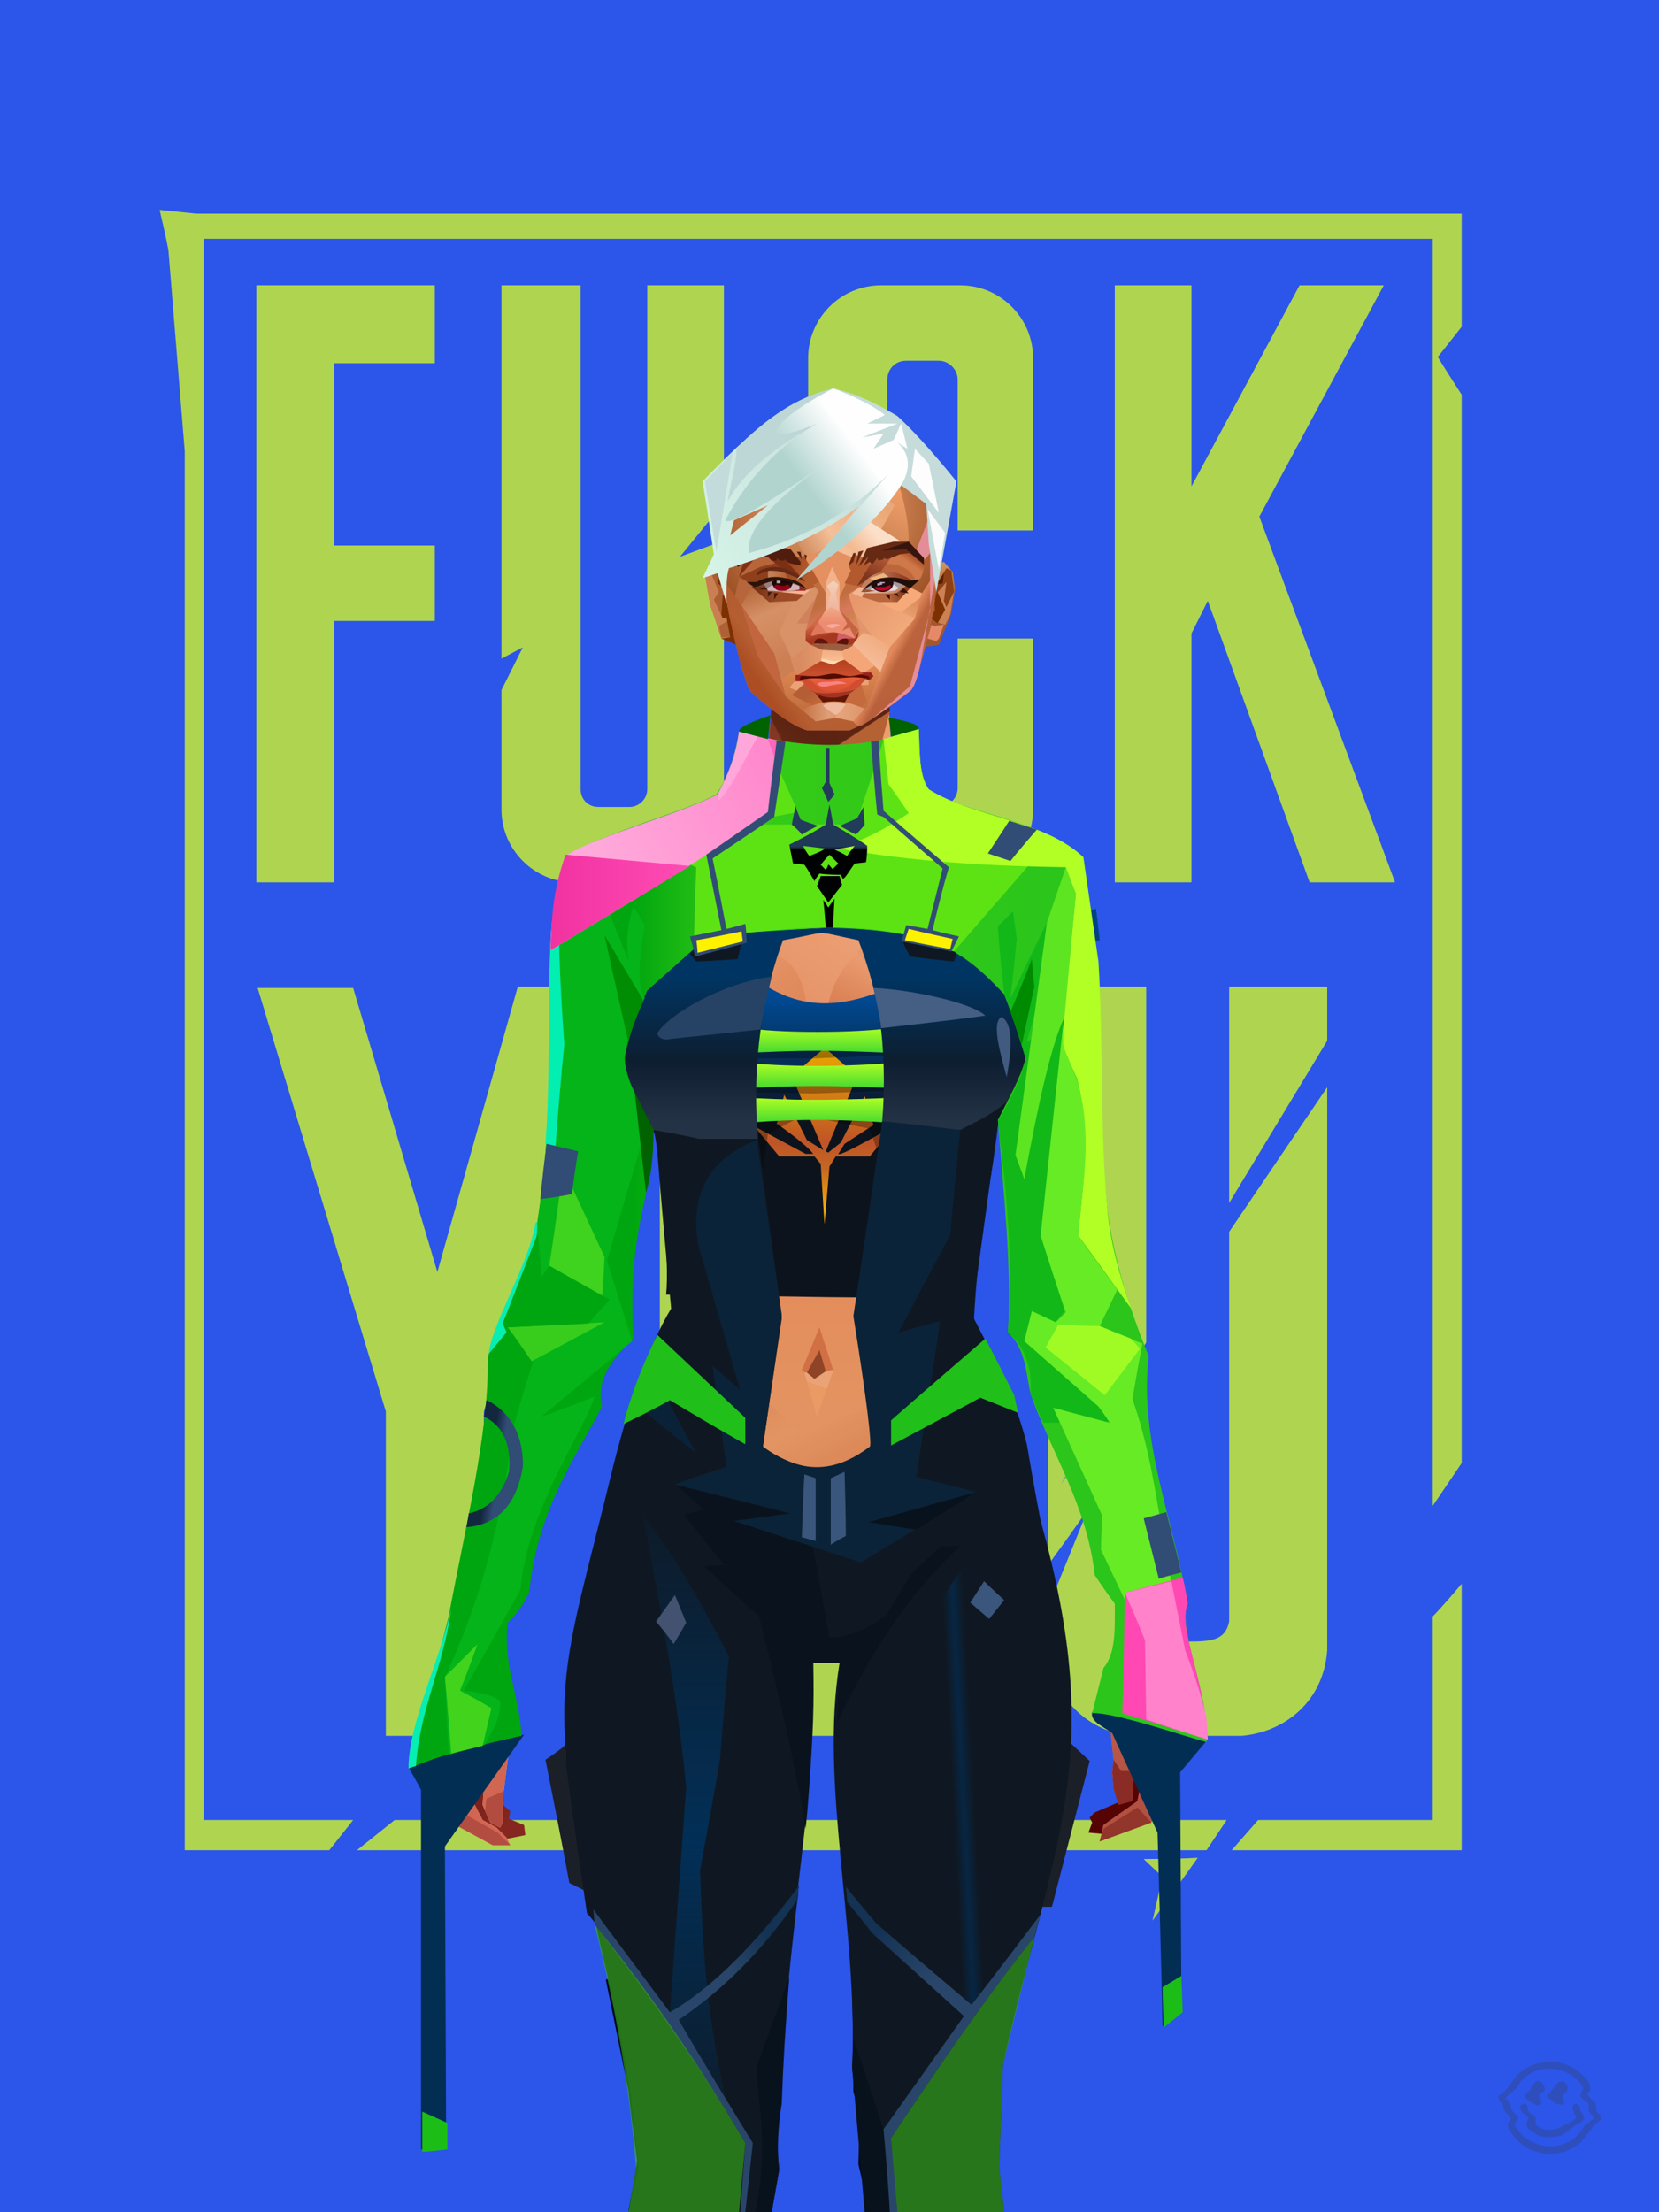 <?xml version="1.0" encoding="UTF-8"?>
<svg width="1320px" height="1760px" viewBox="0 0 1320 1760" version="1.1" xmlns="http://www.w3.org/2000/svg" xmlns:xlink="http://www.w3.org/1999/xlink">
<defs >
</defs >
<g stroke="none" stroke-width="1" fill="none" id="id-bg-49-Artboard-0" fill-rule="evenodd">
<g id="id-bg-49-Artboard-1">
<rect fill="#2c55e9" width="1320" height="1760" x="0" y="0" id="id-bg-49-Artboard-2">
</rect >
<g transform="translate(126,166)" fill="#afd550" id="id-bg-49-Artboard-3">
<path d="M 336 462 C 336 470 342 476 350 476 L 350 476 L 375 476 C 382 476 389 470 389 462 L 389 462 L 389 61 L 450 61 L 450 234 L 415 277 L 450 264 L 450 478 C 450 510 424 536 392 536 L 331 536 C 299 536 273 510 273 478 L 273 383 L 290 349 L 273 358 L 273 61 L 336 61 Z" id="id-bg-49-Artboard-4">
</path >
<path d="M 1 1 C 6 22 8 33 8 33 L 21 193 L 21 1306 C 98 1306 136 1306 136 1306 L 155 1282 L 36 1282 L 36 24 L 1014 24 L 1014 1032 L 1037 998 C 1037 431 1037 148 1037 148 C 1024 128 1018 118 1018 118 L 1037 94 L 1037 4 L 30 4 C 11 2 1 1 1 1 Z" id="id-bg-49-Artboard-5">
</path >
<path d="M 158 1306 L 188 1282 L 850 1282 L 834 1306 C 383 1306 158 1306 158 1306 Z" id="id-bg-49-Artboard-6">
</path >
<path d="M 784 1313 C 813 1313 827 1312 827 1312 C 803 1346 791 1362 791 1362 L 799 1327 C 789 1318 784 1313 784 1313 Z" id="id-bg-49-Artboard-7">
</path >
<path d="M 875 1282 C 861 1298 854 1306 854 1306 C 976 1306 1037 1306 1037 1306 C 1037 1165 1037 1094 1037 1094 C 1022 1112 1014 1120 1014 1120 L 1014 1282 C 921 1282 875 1282 875 1282 Z" id="id-bg-49-Artboard-8">
</path >
<path d="M 708 1079 C 730 1049 740 1034 740 1034 L 708 1113 L 708 1150 C 712 1184 740 1213 776 1215 L 862 1215 C 896 1212 927 1188 930 1147 L 930 699 L 852 814 L 852 1124 C 849 1139 838 1140 819 1140 C 805 1140 790 1142 786 1125 L 786 914 L 718 1015 L 786 902 L 786 619 L 708 619 C 708 926 708 1079 708 1079 Z" id="id-bg-49-Artboard-9">
</path >
<path d="M 544 619 L 523 658 L 580 624 C 606 635 624 660 624 690 L 624 1144 C 624 1183 592 1215 553 1215 L 470 1215 C 431 1215 399 1183 399 1144 L 399 690 C 399 651 431 619 470 619 L 544 619 L 544 619 Z M 529 694 L 494 694 C 485 694 477 702 477 711 L 477 711 L 477 1123 C 477 1132 485 1140 494 1140 L 494 1140 L 529 1140 C 538 1140 546 1132 546 1123 L 546 1123 L 546 711 C 546 702 538 694 529 694 L 529 694 Z" id="id-bg-49-Artboard-4">
</path >
<polygon points="220 61 78 61 78 536 140 536 140 328 220 328 220 268 140 268 140 123 220 123" id="id-bg-49-Artboard-11">
</polygon >
<polygon points="761 61 822 61 822 221 908 61 975 61 876 245 984 536 916 536 835 312 822 338 822 536 761 536" id="id-bg-49-Artboard-12">
</polygon >
<path d="M 286 619 L 362 619 L 259 957 L 259 1215 L 181 1215 C 181 1043 181 957 181 957 L 79 620 C 129 620 155 620 155 620 L 222 846 L 286 619 Z" id="id-bg-49-Artboard-13">
</path >
<path d="M 696 342 L 696 478 C 696 510 670 536 638 536 L 575 536 C 543 536 517 510 517 478 L 517 119 C 517 87 543 61 575 61 L 638 61 C 670 61 696 87 696 119 L 696 256 L 636 256 L 636 136 C 636 128 629 121 621 121 L 595 121 C 586 121 580 128 580 136 L 580 461 C 580 469 586 476 595 476 L 621 476 C 629 476 636 469 636 461 L 636 342" id="id-bg-49-Artboard-5">
</path >
<polygon points="852 619 930 619 930 662 852 791" id="id-bg-49-Artboard-15">
</polygon >
</g >
</g >
</g >
<defs >
<linearGradient x1="100%" y1="46%" x2="12%" y2="47%" id="id-female-6.6_base_4-0">
<stop stop-color="#c5663d" offset="0%">
</stop >
<stop stop-color="#c1633a" offset="21%">
</stop >
<stop stop-color="#eda377" offset="46%">
</stop >
<stop stop-color="#eb8c5c" offset="80%">
</stop >
<stop stop-color="#dc7e50" offset="100%">
</stop >
</linearGradient >
<linearGradient x1="53%" y1="81%" x2="50%" y2="21%" id="id-female-6.6_base_4-1">
<stop stop-color="#cd6c5b" offset="0%">
</stop >
<stop stop-color="#de7862" offset="24%">
</stop >
<stop stop-color="#df8352" offset="100%">
</stop >
</linearGradient >
<linearGradient x1="52%" y1="-4%" x2="46%" y2="70%" id="id-female-6.6_base_4-2">
<stop stop-color="#be6352" offset="0%">
</stop >
<stop stop-color="#b25041" offset="100%">
</stop >
</linearGradient >
<linearGradient x1="46%" y1="43%" x2="15%" y2="43%" id="id-female-6.6_base_4-3">
<stop stop-color="#df8655" offset="0%">
</stop >
<stop stop-color="#b95831" offset="100%">
</stop >
</linearGradient >
<linearGradient x1="54%" y1="37%" x2="12%" y2="72%" id="id-female-6.6_base_4-4">
<stop stop-color="#3c050a" offset="0%">
</stop >
<stop stop-color="#9a4336" offset="100%">
</stop >
</linearGradient >
<linearGradient x1="40%" y1="14%" x2="61%" y2="85%" id="id-female-6.6_base_4-5">
<stop stop-color="#6e1b17" offset="0%">
</stop >
<stop stop-color="#852720" offset="100%">
</stop >
</linearGradient >
<linearGradient x1="27%" y1="47%" x2="91%" y2="49%" id="id-female-6.6_base_4-6">
<stop stop-color="#e19d89" offset="0%">
</stop >
<stop stop-color="#ffbba2" offset="100%">
</stop >
</linearGradient >
<linearGradient x1="47%" y1="60%" x2="49%" y2="79%" id="id-female-6.6_base_4-7">
<stop stop-color="#e78666" offset="0%">
</stop >
<stop stop-color="#e07c62" offset="60%">
</stop >
<stop stop-color="#ed9f7d" offset="100%">
</stop >
</linearGradient >
<linearGradient x1="29%" y1="56%" x2="69%" y2="53%" id="id-female-6.6_base_4-8">
<stop stop-color="#d47d53" offset="0%">
</stop >
<stop stop-color="#c86443" offset="8%">
</stop >
<stop stop-color="#d9774f" offset="18%">
</stop >
<stop stop-color="#d26b50" offset="38%">
</stop >
<stop stop-color="#d1694c" offset="65%">
</stop >
<stop stop-color="#cd6944" offset="81%">
</stop >
<stop stop-color="#be5b3f" offset="100%">
</stop >
</linearGradient >
<linearGradient x1="47%" y1="45%" x2="54%" y2="46%" id="id-female-6.6_base_4-9">
<stop stop-color="#d26a4c" offset="0%">
</stop >
<stop stop-color="#c96947" offset="62%">
</stop >
<stop stop-color="#bc5b3a" offset="77%">
</stop >
<stop stop-color="#d18459" offset="100%">
</stop >
</linearGradient >
<linearGradient x1="51%" y1="7%" x2="50%" y2="100%" id="id-female-6.6_base_4-10">
<stop stop-color="#d26c48" offset="0%">
</stop >
<stop stop-color="#e28f6d" offset="75%">
</stop >
<stop stop-color="#da876b" offset="100%">
</stop >
</linearGradient >
<linearGradient x1="51%" y1="11%" x2="49%" y2="93%" id="id-female-6.6_base_4-11">
<stop stop-color="#dc7e50" offset="0%">
</stop >
<stop stop-color="#da7b4d" offset="73%">
</stop >
<stop stop-color="#e08955" offset="100%">
</stop >
</linearGradient >
<linearGradient x1="51%" y1="-5%" x2="48%" y2="96%" id="id-female-6.6_base_4-12">
<stop stop-color="#d8794c" offset="0%">
</stop >
<stop stop-color="#c6683e" offset="100%">
</stop >
</linearGradient >
<linearGradient x1="50%" y1="19%" x2="50%" y2="69%" id="id-female-6.6_base_4-13">
<stop stop-color="#a84c29" offset="0%">
</stop >
<stop stop-color="#742f19" offset="45%">
</stop >
<stop stop-color="#a54622" offset="100%">
</stop >
</linearGradient >
<linearGradient x1="46%" y1="74%" x2="39%" y2="35%" id="id-female-6.6_base_4-14">
<stop stop-color="#b04f3a" offset="0%">
</stop >
<stop stop-color="#c6644a" offset="51%">
</stop >
<stop stop-color="#9f5738" offset="100%" stop-opacity="0">
</stop >
</linearGradient >
<linearGradient x1="46%" y1="16%" x2="49%" y2="82%" id="id-female-6.6_base_4-15">
<stop stop-color="#9b473d" offset="0%" stop-opacity="0.186">
</stop >
<stop stop-color="#5f2520" offset="100%">
</stop >
</linearGradient >
<linearGradient x1="41%" y1="19%" x2="50%" y2="100%" id="id-female-6.6_base_4-16">
<stop stop-color="#be614b" offset="0%">
</stop >
<stop stop-color="#9e4237" offset="100%">
</stop >
</linearGradient >
<linearGradient x1="50%" y1="31%" x2="45%" y2="50%" id="id-female-6.6_base_4-17">
<stop stop-color="#d06c41" offset="0%">
</stop >
<stop stop-color="#ec8e5f" offset="100%">
</stop >
</linearGradient >
<linearGradient x1="51%" y1="22%" x2="50%" y2="100%" id="id-female-6.6_base_4-18">
<stop stop-color="#b0483c" offset="0%">
</stop >
<stop stop-color="#bd6558" offset="100%">
</stop >
</linearGradient >
<linearGradient x1="49%" y1="0%" x2="50%" y2="100%" id="id-female-6.6_base_4-19">
<stop stop-color="#d47449" offset="0%">
</stop >
<stop stop-color="#e27c59" offset="100%">
</stop >
</linearGradient >
<linearGradient x1="44%" y1="15%" x2="50%" y2="100%" id="id-female-6.6_base_4-20">
<stop stop-color="#b75738" offset="0%">
</stop >
<stop stop-color="#a6503c" offset="100%">
</stop >
</linearGradient >
<linearGradient x1="52%" y1="21%" x2="49%" y2="83%" id="id-female-6.6_base_4-21">
<stop stop-color="#de7b50" offset="0%">
</stop >
<stop stop-color="#e7845d" offset="48%">
</stop >
<stop stop-color="#e28d63" offset="100%">
</stop >
</linearGradient >
<linearGradient x1="85%" y1="60%" x2="15%" y2="60%" id="id-female-6.6_base_4-22">
<stop stop-color="#d27044" offset="0%">
</stop >
<stop stop-color="#c06137" offset="100%">
</stop >
</linearGradient >
<linearGradient x1="50%" y1="-3%" x2="59%" y2="91%" id="id-female-6.6_base_4-23">
<stop stop-color="#ce754c" offset="0%">
</stop >
<stop stop-color="#ca6b41" offset="53%">
</stop >
<stop stop-color="#bf6138" offset="66%">
</stop >
<stop stop-color="#b8522c" offset="100%">
</stop >
</linearGradient >
<linearGradient x1="55%" y1="48%" x2="46%" y2="33%" id="id-female-6.6_base_4-24">
<stop stop-color="#ce6e44" offset="0%">
</stop >
<stop stop-color="#df8152" offset="86%">
</stop >
<stop stop-color="#d37547" offset="100%">
</stop >
</linearGradient >
<linearGradient x1="50%" y1="19%" x2="50%" y2="78%" id="id-female-6.6_base_4-25">
<stop stop-color="#913919" offset="0%">
</stop >
<stop stop-color="#ab4722" offset="50%">
</stop >
<stop stop-color="#842c26" offset="100%">
</stop >
</linearGradient >
<linearGradient x1="50%" y1="10%" x2="50%" y2="43%" id="id-female-6.6_base_4-26">
<stop stop-color="#c26338" offset="0%">
</stop >
<stop stop-color="#c4643b" offset="15%">
</stop >
<stop stop-color="#993e1b" offset="68%">
</stop >
<stop stop-color="#b7512b" offset="100%">
</stop >
</linearGradient >
<linearGradient x1="89%" y1="50%" x2="7%" y2="52%" id="id-female-6.6_base_4-27">
<stop stop-color="#8c371b" offset="0%">
</stop >
<stop stop-color="#b85c4d" offset="53%" stop-opacity="0.199">
</stop >
<stop stop-color="#a3451f" offset="75%">
</stop >
<stop stop-color="#8d381a" offset="100%">
</stop >
</linearGradient >
<linearGradient x1="44%" y1="70%" x2="86%" y2="30%" id="id-female-6.6_base_4-28">
<stop stop-color="#e39165" offset="0%">
</stop >
<stop stop-color="#f0a57a" offset="100%">
</stop >
</linearGradient >
<linearGradient x1="33%" y1="92%" x2="62%" y2="23%" id="id-female-6.6_base_4-29">
<stop stop-color="#c15b34" offset="0%">
</stop >
<stop stop-color="#d27347" offset="40%">
</stop >
<stop stop-color="#efa478" offset="100%">
</stop >
</linearGradient >
<linearGradient x1="35%" y1="94%" x2="47%" y2="12%" id="id-female-6.6_base_4-30">
<stop stop-color="#dc8458" offset="0%">
</stop >
<stop stop-color="#d77e53" offset="40%">
</stop >
<stop stop-color="#eca478" offset="100%">
</stop >
</linearGradient >
<linearGradient x1="50%" y1="54%" x2="27%" y2="9%" id="id-female-6.6_base_4-31">
<stop stop-color="#f7ab80" offset="0%">
</stop >
<stop stop-color="#ddab90" offset="100%" stop-opacity="0.078">
</stop >
</linearGradient >
<linearGradient x1="50%" y1="0%" x2="93%" y2="69%" id="id-female-6.6_base_4-32">
<stop stop-color="#e99a6f" offset="0%">
</stop >
<stop stop-color="#dd8557" offset="70%">
</stop >
<stop stop-color="#c56138" offset="100%">
</stop >
</linearGradient >
<linearGradient x1="36%" y1="84%" x2="25%" y2="44%" id="id-female-6.6_base_4-33">
<stop stop-color="#c98762" offset="0%" stop-opacity="0.509">
</stop >
<stop stop-color="#90492c" offset="35%" stop-opacity="0.675">
</stop >
<stop stop-color="#762e17" offset="100%" stop-opacity="0">
</stop >
</linearGradient >
<linearGradient x1="63%" y1="95%" x2="43%" y2="20%" id="id-female-6.6_base_4-34">
<stop stop-color="#d27146" offset="0%">
</stop >
<stop stop-color="#e29562" offset="46%">
</stop >
<stop stop-color="#d17045" offset="100%">
</stop >
</linearGradient >
<linearGradient x1="40%" y1="0%" x2="50%" y2="86%" id="id-female-6.6_base_4-35">
<stop stop-color="#d87c4d" offset="0%">
</stop >
<stop stop-color="#dd8253" offset="100%">
</stop >
</linearGradient >
<linearGradient x1="50%" y1="0%" x2="50%" y2="92%" id="id-female-6.6_base_4-36">
<stop stop-color="#e58656" offset="0%">
</stop >
<stop stop-color="#e39361" offset="100%">
</stop >
</linearGradient >
<linearGradient x1="33%" y1="79%" x2="21%" y2="44%" id="id-female-6.6_base_4-37">
<stop stop-color="#be6457" offset="0%">
</stop >
<stop stop-color="#983f32" offset="28%" stop-opacity="0.928">
</stop >
<stop stop-color="#762e17" offset="100%" stop-opacity="0">
</stop >
</linearGradient >
<linearGradient x1="4%" y1="47%" x2="92%" y2="45%" id="id-female-6.6_base_4-38">
<stop stop-color="#752b0f" offset="0%">
</stop >
<stop stop-color="#83391d" offset="17%" stop-opacity="0.753">
</stop >
<stop stop-color="#9e4b3d" offset="48%" stop-opacity="0.386">
</stop >
<stop stop-color="#94401f" offset="78%" stop-opacity="0.762">
</stop >
<stop stop-color="#88391a" offset="100%">
</stop >
</linearGradient >
<linearGradient x1="60%" y1="45%" x2="67%" y2="53%" id="id-female-6.6_base_4-39">
<stop stop-color="#d57a51" offset="0%">
</stop >
<stop stop-color="#ffb49c" offset="100%">
</stop >
</linearGradient >
<linearGradient x1="48%" y1="15%" x2="54%" y2="81%" id="id-female-6.6_base_4-40">
<stop stop-color="#d99776" offset="0%" stop-opacity="0.4">
</stop >
<stop stop-color="#e59b75" offset="100%">
</stop >
</linearGradient >
<linearGradient x1="47%" y1="44%" x2="50%" y2="61%" id="id-female-6.6_base_4-41">
<stop stop-color="#943b2f" offset="0%" stop-opacity="0.175">
</stop >
<stop stop-color="#61301b" offset="100%">
</stop >
</linearGradient >
<linearGradient x1="26%" y1="-7%" x2="50%" y2="96%" id="id-female-6.6_base_4-42">
<stop stop-color="#37373f" offset="0%">
</stop >
<stop stop-color="#19191d" offset="100%">
</stop >
</linearGradient >
<linearGradient x1="50%" y1="12%" x2="59%" y2="82%" id="id-female-6.6_base_4-43">
<stop stop-color="#252525" offset="0%">
</stop >
<stop stop-color="#101010" offset="100%">
</stop >
</linearGradient >
<linearGradient x1="25%" y1="-16%" x2="50%" y2="98%" id="id-female-6.6_base_4-44">
<stop stop-color="#37373f" offset="0%">
</stop >
<stop stop-color="#19191d" offset="100%">
</stop >
</linearGradient >
<linearGradient x1="75%" y1="39%" x2="50%" y2="93%" id="id-female-6.6_base_4-45">
<stop stop-color="#252525" offset="0%">
</stop >
<stop stop-color="#000000" offset="100%">
</stop >
</linearGradient >
</defs >
<g transform="translate(334,549)" id="id-female-6.6_base_4-46">
<polygon points="561 754 565 871 565 881 537 893 533 897 535 901 532 909 543 910 597 864" fill="#560304" id="id-female-6.6_base_4-47">
</polygon >
<polygon points="537 282 539 246 535 195 529 158 522 137 484 118 440 111 212 111 188 113 157 123 121 139 111 186 108 221 109 290" fill="url(#id-female-6.6_base_4-0)" id="id-female-6.6_base_4-47">
</polygon >
<polygon points="467 393 474 506 503 589 537 672 556 728 561 754 546 794 552 851 551 861 552 874 556 885 567 882 568 866 570 860 570 843 571 834 576 843 576 859 579 864 573 874 571 884 544 903 541 916 582 901 597 864 607 852 600 821 597 716 589 695 582 655 569 523 544 425" fill="url(#id-female-6.6_base_4-1)" id="id-female-6.6_base_4-47">
</polygon >
<polygon points="546 794 552 851 551 861 552 874 556 885 567 882 568 866 570 860 570 843 571 834 576 843 576 859 579 864 573 874 571 884 544 903 541 916 582 901 597 864 583 871 588 855 573 815 561 823" fill="url(#id-female-6.6_base_4-2)" id="id-female-6.6_base_4-47">
</polygon >
<polygon points="552 851 551 861 552 874 556 887 567 884 568 866 570 860 558 860" fill="#8a2c25" id="id-female-6.6_base_4-47">
</polygon >
<polygon points="544 906 541 916 582 901 571 889" fill="#92352a" id="id-female-6.6_base_4-47">
</polygon >
<polygon points="561 754 548 789 566 819 586 806" fill="#bd8171" id="id-female-6.6_base_4-47">
</polygon >
<polygon points="486 648 477 599 453 529 440 504 437 490 439 460 449 402 456 340 188 343 198 411 202 493 162 596 153 638 266 693 319 721 386 693" fill="url(#id-female-6.6_base_4-3)" id="id-female-6.6_base_4-47">
</polygon >
<polygon points="486 648 477 599 453 529 440 504 437 490 439 460 449 402 456 340 296 353 376 634" fill="#d06f45" id="id-female-6.6_base_4-47">
</polygon >
<g transform="translate(188,0)" id="id-female-6.6_base_4-56">
<polygon points="274 114 253 111 232 100 201 76 188 58 184 1 93 1 88 64 25 111 1 113 103 123 121 135 134 138 149 121 161 117 187 119 225 114" fill="#d37245" id="id-female-6.6_base_4-47">
</polygon >
<polygon points="201 76 188 58 185 12 175 57 155 111 185 73" fill="#eb9e6d" id="id-female-6.6_base_4-47">
</polygon >
<polygon points="149 1 93 1 88 64 108 126 121 135 133 138" fill="#c1663d" id="id-female-6.6_base_4-47">
</polygon >
<polygon points="116 102 120 113 118 115 136 135 150 119 164 71 125 108" fill="#b65c38" id="id-female-6.6_base_4-60">
</polygon >
<polygon points="121 127 133 138 145 124" fill="#ac3f1f" id="id-female-6.6_base_4-61">
</polygon >
<polygon points="136 98 164 71 175 57 186 17 134 51" fill="#da854f" id="id-female-6.6_base_4-62">
</polygon >
<polygon points="97 96 116 80 164 60 178 48 186 17 184 1 93 1 88 64 45 96" fill="#a14f27" opacity="0.654" id="id-female-6.6_base_4-47">
</polygon >
<polygon points="186 17 184 1 93 1 88 64 45 96 66 96" fill="url(#id-female-6.6_base_4-4)" opacity="0.467" id="id-female-6.6_base_4-47">
</polygon >
<polygon points="123 58 176 23 186 17 184 1 93 1 91 22 108 55" fill="#381404" opacity="0.434" id="id-female-6.6_base_4-47">
</polygon >
</g >
<polygon points="41 844 33 856 36 895 64 915 84 911 83 903 71 898 72 892 63 884 52 849" fill="url(#id-female-6.6_base_4-5)" id="id-female-6.6_base_4-47">
</polygon >
<polygon points="315 152 285 173 320 188 357 166" fill="#faaf86" id="id-female-6.6_base_4-67">
</polygon >
<polygon points="327 150 370 130 342 127" fill="#d5774a" id="id-female-6.6_base_4-68">
</polygon >
<polygon points="301 142 303 148 243 131 240 119 276 119" fill="#d5774a" id="id-female-6.6_base_4-69">
</polygon >
<polygon points="159 149 206 123 269 123 303 144 297 118 188 113 157 123 121 139" fill="url(#id-female-6.6_base_4-6)" id="id-female-6.6_base_4-47">
</polygon >
<polygon points="157 123 121 139 153 167 196 134" fill="#ffbba2" id="id-female-6.6_base_4-47">
</polygon >
<polygon points="89 584 77 541 62 551 45 658 34 712 25 741 25 762 10 817 0 845 14 870 25 901 58 919 72 919 69 913 61 905 50 899 37 874 37 852 43 845 52 855 50 887 56 901 64 905 66 901 66 882 72 836 72 800 69 781 64 773 66 735 85 684 121 599 162 510" fill="url(#id-female-6.6_base_4-7)" id="id-female-6.6_base_4-47">
</polygon >
<polygon points="89 584 77 541 62 551 45 658 48 715 121 599 162 510" fill="#d37347" id="id-female-6.6_base_4-47">
</polygon >
<polygon points="55 843 45 827 37 848 17 852 8 836 5 851 0 845 14 870 25 901 58 919 72 919 69 913 61 905 50 899 37 874 37 852 43 845 52 855 50 887 56 901 64 905 66 901 66 882 72 836" fill="#d16753" id="id-female-6.6_base_4-47">
</polygon >
<polygon points="53 882 52 892 56 901 64 905 66 901 66 882 67 876" fill="#b24b40" id="id-female-6.6_base_4-47">
</polygon >
<polygon points="25 901 58 919 72 919 62 909 37 895" fill="#b44d41" id="id-female-6.6_base_4-47">
</polygon >
<polygon points="160 467 145 488 108 578 45 777 48 797 64 773 66 735 85 684 121 599 162 510" fill="#b04c25" id="id-female-6.6_base_4-47">
</polygon >
<polygon points="169 1211 277 1211 282 1183 281 1150 284 1127 286 1114 285 1063 293 972 306 866 311 792 309 768 323 771 337 768 333 817 333 855 339 924 346 1008 348 1113 351 1130 353 1176 361 1211 461 1211 458 1191 456 1170 460 1133 461 1082 505 905 516 839 518 826 512 762 503 706 486 648 482 629 386 690 318 718 266 690 184 629 153 637 132 731 119 781 118 813 123 862 131 916 166 1094 176 1179" fill="url(#id-female-6.6_base_4-8)" id="id-female-6.6_base_4-47">
</polygon >
<polygon points="463 664 416 771 400 819 392 1125 359 1178 398 1204 441 1153 461 1082 505 905 516 839 518 826 515 789 490 714" fill="url(#id-female-6.6_base_4-9)" id="id-female-6.6_base_4-47">
</polygon >
<polygon points="422 1160 395 1199 365 1171 401 1149 384 1120 391 983 411 786 416 771 448 697 454 1013 445 1116 407 1149" fill="url(#id-female-6.6_base_4-10)" id="id-female-6.6_base_4-80">
</polygon >
<polygon points="121 139 111 186 108 221 109 290 96 438 89 464 69 510 89 585 162 510 167 425 162 241" fill="url(#id-female-6.6_base_4-11)" id="id-female-6.6_base_4-47">
</polygon >
<polygon points="101 466 103 488 106 510 160 447 179 359 164 232 187 184 186 179 132 181 161 234 161 321 149 376 151 384 123 461 114 466" fill="url(#id-female-6.6_base_4-12)" id="id-female-6.6_base_4-82">
</polygon >
<polygon points="96 438 89 464 69 510 51 621 101 520 96 476" fill="#ffaf88" id="id-female-6.6_base_4-47">
</polygon >
<polygon points="96 451 128 365 134 316 121 139 111 186 108 221 109 290 96 438" fill="#c5673b" id="id-female-6.6_base_4-47">
</polygon >
<polygon points="184 241 177 248 162 225 138 289 161 321 170 375 161 420 151 411 162 510 167 425 188 343" fill="url(#id-female-6.6_base_4-13)" id="id-female-6.6_base_4-47">
</polygon >
<polygon points="284 1127 286 1114 285 1063 293 972 306 866 311 792 309 768 323 771 337 768 333 817 333 855 339 924 346 1008 375 889 416 771 463 664 490 714 515 790 512 762 503 706 486 648 477 599 471 583 420 650 316 720 201 654 244 742 264 824 275 994" fill="url(#id-female-6.6_base_4-14)" id="id-female-6.6_base_4-47">
</polygon >
<polygon points="298 930 306 866 311 792 309 768 323 771 337 768 333 817 333 855 336 894 347 826 360 784 378 733 388 687 321 739 254 687 267 736 291 821" fill="url(#id-female-6.6_base_4-15)" id="id-female-6.6_base_4-47">
</polygon >
<polygon points="348 1093 348 1113 351 1130 353 1176 361 1211 461 1211 439 1155 422 1136 403 1148 429 1168 400 1202 370 1170 382 1125" fill="url(#id-female-6.6_base_4-16)" id="id-female-6.6_base_4-47">
</polygon >
<polygon points="10 855 8 836 5 851 0 845 14 870" fill="#af4a3e" id="id-female-6.6_base_4-47">
</polygon >
<polygon points="520 500 516 520 544 629 474 500 490 399" fill="url(#id-female-6.6_base_4-17)" id="id-female-6.6_base_4-90">
</polygon >
<polygon points="461 1211 458 1191 456 1170 460 1133 461 1082 439 1155 450 1211" fill="url(#id-female-6.6_base_4-18)" id="id-female-6.6_base_4-47">
</polygon >
<polygon points="220 1149 259 1115 240 1063 232 973 266 819 240 713 201 661 158 650 201 784 183 925 170 1083" fill="url(#id-female-6.6_base_4-19)" id="id-female-6.6_base_4-92">
</polygon >
<polygon points="169 1211 277 1211 282 1183 281 1150 284 1127 286 1114 286 1098 226 1211 207 1211 196 1121 173 1078 150 1014 166 1094 176 1179" fill="url(#id-female-6.6_base_4-20)" id="id-female-6.6_base_4-47">
</polygon >
<polygon points="173 1078 183 924 150 1014" fill="#c56242" id="id-female-6.6_base_4-47">
</polygon >
<polygon points="169 1211 239 1211 230 1196 204 1175 173 1150 176 1179" fill="#8e332e" opacity="0.574" id="id-female-6.6_base_4-47">
</polygon >
<polygon points="221 1130 240 1097 224 1063 224 983 240 804 217 698 190 668 212 771 212 910 190 998 181 1094" fill="url(#id-female-6.6_base_4-21)" id="id-female-6.6_base_4-92">
</polygon >
<polygon points="217 795 221 692 200 667 169 658 200 737" fill="#f09c6b" id="id-female-6.6_base_4-97">
</polygon >
<polygon points="511 476 492 419 481 447 484 356 521 274 533 417" fill="url(#id-female-6.6_base_4-22)" id="id-female-6.6_base_4-98">
</polygon >
<polygon points="569 523 544 425 542 346 537 282 539 246 535 195 529 158 522 137 494 161 419 158 471 211 516 290 525 411 511 477 518 507 535 462 562 543" fill="url(#id-female-6.6_base_4-23)" id="id-female-6.6_base_4-47">
</polygon >
<polygon points="486 389 533 243 501 167 464 207 451 247 463 265" fill="url(#id-female-6.6_base_4-24)" id="id-female-6.6_base_4-100">
</polygon >
<polygon points="473 490 474 506 503 589 537 672 556 728 561 754 567 712 543 623" fill="#ae522f" id="id-female-6.6_base_4-47">
</polygon >
<polygon points="460 328 466 378 474 506 490 425 486 392 469 274 479 230 461 260 454 251" fill="url(#id-female-6.6_base_4-25)" id="id-female-6.6_base_4-47">
</polygon >
<polygon points="440 504 437 490 439 460 449 402 456 340 458 328 325 282 188 343 198 411 202 493 162 596 157 621 161 633 169 599 173 570 204 506 202 458 217 402 286 365 321 352 353 360 422 402 431 493 437 520" fill="url(#id-female-6.6_base_4-26)" id="id-female-6.6_base_4-47">
</polygon >
<polygon points="451 385 456 340 458 328 364 340 330 308 268 343 188 343 194 379 262 368 312 343 335 340 381 368" fill="url(#id-female-6.6_base_4-27)" id="id-female-6.6_base_4-47">
</polygon >
<polygon points="286 328 306 310 330 274 453 252 464 205 421 156 317 204 219 165 210 154 188 180" fill="url(#id-female-6.6_base_4-28)" id="id-female-6.6_base_4-105">
</polygon >
<path d="M 422 195 L 405 190 C 377 190 357 198 343 214 C 329 230 322 250 323 276 C 324 301 331 320 345 333 C 365 351 384 356 405 356 C 425 356 444 347 450 342 C 454 339 457 335 460 328 C 463 323 466 317 467 308 C 469 294 466 276 457 254 L 422 195 Z" fill="url(#id-female-6.6_base_4-29)" id="id-female-6.6_base_4-106">
</path >
<path d="M 422 195 L 417 175 C 386 188 366 196 358 201 C 355 203 351 206 348 208 C 348 209 381 253 448 342 C 454 338 459 332 463 324 C 469 310 469 301 469 293 C 469 287 465 275 459 257 L 422 195 Z" fill="url(#id-female-6.6_base_4-30)" id="id-female-6.6_base_4-106">
</path >
<path d="M 375 226 C 338 253 343 276 343 284 C 343 291 353 319 371 335 C 379 342 422 349 447 331 C 468 316 472 294 458 265 C 427 221 400 208 375 226 Z" fill="url(#id-female-6.6_base_4-31)" opacity="0.282" id="id-female-6.6_base_4-106">
</path >
<path d="M 272 205 C 260 199 243 200 221 209 C 187 227 169 258 168 303 C 167 319 184 342 190 346 C 197 351 212 356 239 353 C 257 351 272 344 284 333 C 303 312 312 288 309 260 C 305 217 291 214 272 205 Z" fill="url(#id-female-6.6_base_4-32)" id="id-female-6.6_base_4-109">
</path >
<path d="M 340 285 C 333 252 328 240 326 248 C 324 254 323 263 323 276 C 324 301 331 320 345 333 C 365 351 382 356 404 356 C 425 356 444 347 450 342 C 456 337 465 325 468 308 C 472 290 465 276 463 268 C 461 263 460 259 458 255 L 442 290 L 399 304 L 366 300 L 340 285 Z" fill="url(#id-female-6.6_base_4-33)" id="id-female-6.6_base_4-106">
</path >
<path d="M 153 637 L 149 654 L 132 731 L 130 739 C 133 730 135 723 137 718 C 140 709 147 691 149 680 C 151 671 155 655 161 633 L 172 570 L 162 596 L 153 637 Z" fill="#7d362e" id="id-female-6.6_base_4-47">
</path >
<path d="M 259 203 C 254 199 240 185 217 163 L 210 153 L 186 180 C 192 211 192 231 186 239 C 175 256 168 277 168 303 C 168 324 190 352 239 344 C 252 342 274 217 259 203 Z" fill="#e39165" id="id-female-6.6_base_4-109">
</path >
<polygon points="175 565 203 550 234 558 241 520 203 455 203 507" fill="#b04924" id="id-female-6.6_base_4-113">
</polygon >
<polygon points="241 442 241 518 229 556 233 629 266 657 316 707 381 659 395 629 364 504 350 504 301 380" fill="url(#id-female-6.6_base_4-34)" id="id-female-6.6_base_4-114">
</polygon >
<polygon points="432 626 427 589 407 518 414 505 450 568 470 618" fill="url(#id-female-6.6_base_4-35)" id="id-female-6.6_base_4-115">
</polygon >
<polygon points="302 376 254 442 254 546 302 590 364 568 364 504 350 504 376 454 345 400" fill="url(#id-female-6.6_base_4-36)" id="id-female-6.6_base_4-114">
</polygon >
<polygon points="317 480 342 436 319 413 300 447" fill="#da7b4e" id="id-female-6.6_base_4-117">
</polygon >
<polygon points="304 541 318 507 329 541 314 549" fill="#d17045" id="id-female-6.6_base_4-118">
</polygon >
<polygon points="306 543 316 578 329 541" fill="#e99a65" id="id-female-6.6_base_4-119">
</polygon >
<path d="M 178 333 C 179 334 180 336 182 338 C 184 342 186 343 189 346 C 190 347 197 351 206 353 C 215 354 226 355 239 353 C 257 351 272 344 284 333 C 293 322 299 313 302 305 C 304 301 307 293 309 277 C 310 274 310 268 309 260 L 228 277 L 207 295 L 178 333 Z" fill="url(#id-female-6.6_base_4-37)" id="id-female-6.6_base_4-109">
</path >
<polygon points="306 543 308 550 324 556 329 541" fill="#e9a376" id="id-female-6.6_base_4-119">
</polygon >
<polygon points="308 543 318 525 323 542 314 548" fill="#8f4427" id="id-female-6.6_base_4-122">
</polygon >
<polygon points="152 641 162 596 176 561 185 617 214 602 246 628 323 690 404 628 423 605 454 605 470 577 477 599 482 629 388 689 337 768 323 771 309 768 259 688 175 639 142 688" fill="url(#id-female-6.6_base_4-38)" opacity="0.442" id="id-female-6.6_base_4-123">
</polygon >
<polygon points="490 154 522 137 484 118 412 123" fill="url(#id-female-6.6_base_4-39)" id="id-female-6.6_base_4-47">
</polygon >
<polygon points="573 785 588 829 602 858 607 852 600 821 597 716 576 763" fill="#e19271" id="id-female-6.6_base_4-47">
</polygon >
<polygon points="574 722 589 695 582 655 533 542" fill="url(#id-female-6.6_base_4-40)" id="id-female-6.6_base_4-47">
</polygon >
<polygon points="172 640 241 690 309 768 323 771 338 768 395 706 469 661 404 650 313 706 217 629" fill="url(#id-female-6.6_base_4-41)" opacity="0.571" id="id-female-6.6_base_4-127">
</polygon >
<g transform="translate(188,270)" id="id-female-6.6_base_4-128">
<polygon points="207 13 207 10 217 2 220 2 239 21 258 39 260 42 250 51 246 52 226 33" fill="url(#id-female-6.6_base_4-42)" id="id-female-6.6_base_4-129">
</polygon >
<polygon points="208 40 218 50 222 50 240 33 257 13 257 9 247 0 244 1 230 19 209 36" fill="url(#id-female-6.6_base_4-43)" id="id-female-6.6_base_4-130">
</polygon >
<polygon points="1 13 1 10 10 2 15 2 32 21 50 39 52 42 42 52 38 52 19 33" fill="url(#id-female-6.6_base_4-44)" id="id-female-6.6_base_4-129">
</polygon >
<polygon points="0 43 10 53 14 53 33 35 50 15 50 11 40 3 36 4 19 23 1 39" fill="url(#id-female-6.6_base_4-45)" id="id-female-6.6_base_4-130">
</polygon >
</g >
</g >
<defs >
<linearGradient x1="68%" y1="4%" x2="68%" y2="39%" id="id-female-6.8_face_4-0">
<stop stop-color="#cf915b" offset="0%">
</stop >
<stop stop-color="#a2582e" offset="100%">
</stop >
</linearGradient >
<linearGradient x1="63%" y1="29%" x2="43%" y2="65%" id="id-female-6.8_face_4-1">
<stop stop-color="#ef9d68" offset="0%">
</stop >
<stop stop-color="#ca8252" offset="100%">
</stop >
</linearGradient >
<linearGradient x1="60%" y1="73%" x2="11%" y2="32%" id="id-female-6.8_face_4-2">
<stop stop-color="#f0a97b" offset="0%">
</stop >
<stop stop-color="#e7976b" offset="100%">
</stop >
</linearGradient >
<linearGradient x1="79%" y1="15%" x2="31%" y2="87%" id="id-female-6.8_face_4-3">
<stop stop-color="#d98757" offset="0%">
</stop >
<stop stop-color="#e99f6f" offset="100%">
</stop >
</linearGradient >
<radialGradient cx="50%" cy="46%" r="72%" id="id-female-6.8_face_4-4" fx="50%" fy="46%" gradientTransform="translate(0.5,0.465) scale(0.889,1) rotate(90) scale(1,1) translate(-0.5,-0.465)">
<stop stop-color="#fbaf7c" offset="0%">
</stop >
<stop stop-color="#8e4218" offset="100%">
</stop >
</radialGradient >
<linearGradient x1="32%" y1="4%" x2="54%" y2="75%" id="id-female-6.8_face_4-5">
<stop stop-color="#b5673b" offset="0%">
</stop >
<stop stop-color="#d69065" offset="38%">
</stop >
<stop stop-color="#cd7f54" offset="100%">
</stop >
</linearGradient >
<linearGradient x1="11%" y1="50%" x2="57%" y2="50%" id="id-female-6.8_face_4-6">
<stop stop-color="#d88a61" offset="0%">
</stop >
<stop stop-color="#f4a678" offset="100%">
</stop >
</linearGradient >
<linearGradient x1="50%" y1="0%" x2="50%" y2="100%" id="id-female-6.8_face_4-7">
<stop stop-color="#df8a54" offset="0%">
</stop >
<stop stop-color="#bd693b" offset="100%">
</stop >
</linearGradient >
<linearGradient x1="50%" y1="0%" x2="50%" y2="65%" id="id-female-6.8_face_4-8">
<stop stop-color="#e8a174" offset="0%">
</stop >
<stop stop-color="#f9bb92" offset="100%">
</stop >
</linearGradient >
<linearGradient x1="93%" y1="38%" x2="20%" y2="70%" id="id-female-6.8_face_4-9">
<stop stop-color="#eba776" offset="0%">
</stop >
<stop stop-color="#f5bf98" offset="60%">
</stop >
<stop stop-color="#ca8252" offset="100%">
</stop >
</linearGradient >
<linearGradient x1="17%" y1="66%" x2="58%" y2="41%" id="id-female-6.8_face_4-10">
<stop stop-color="#f3ba91" offset="0%">
</stop >
<stop stop-color="#fcdfc9" offset="100%">
</stop >
</linearGradient >
<linearGradient x1="25%" y1="46%" x2="50%" y2="58%" id="id-female-6.8_face_4-11">
<stop stop-color="#b55e35" offset="0%">
</stop >
<stop stop-color="#c46a3c" offset="100%">
</stop >
</linearGradient >
<linearGradient x1="75%" y1="15%" x2="41%" y2="68%" id="id-female-6.8_face_4-12">
<stop stop-color="#f0aa7e" offset="0%">
</stop >
<stop stop-color="#f5bb97" offset="100%">
</stop >
</linearGradient >
<linearGradient x1="43%" y1="47%" x2="85%" y2="53%" id="id-female-6.8_face_4-13">
<stop stop-color="#903f1b" offset="0%">
</stop >
<stop stop-color="#b45c2e" offset="100%">
</stop >
</linearGradient >
<linearGradient x1="65%" y1="43%" x2="13%" y2="55%" id="id-female-6.8_face_4-14">
<stop stop-color="#7b3014" offset="0%">
</stop >
<stop stop-color="#813113" offset="100%">
</stop >
</linearGradient >
<linearGradient x1="85%" y1="61%" x2="16%" y2="50%" id="id-female-6.8_face_4-15">
<stop stop-color="#e3956c" offset="0%">
</stop >
<stop stop-color="#d0825c" offset="100%">
</stop >
</linearGradient >
<linearGradient x1="50%" y1="34%" x2="72%" y2="84%" id="id-female-6.8_face_4-16">
<stop stop-color="#c06e40" offset="0%">
</stop >
<stop stop-color="#d7795c" offset="42%">
</stop >
<stop stop-color="#d07e52" offset="59%">
</stop >
<stop stop-color="#db885d" offset="100%">
</stop >
</linearGradient >
<linearGradient x1="50%" y1="50%" x2="50%" y2="78%" id="id-female-6.8_face_4-17">
<stop stop-color="#f3b28c" offset="0%">
</stop >
<stop stop-color="#ec8c70" offset="100%">
</stop >
</linearGradient >
<linearGradient x1="36%" y1="33%" x2="50%" y2="71%" id="id-female-6.8_face_4-18">
<stop stop-color="#d26945" offset="0%">
</stop >
<stop stop-color="#a63821" offset="100%">
</stop >
</linearGradient >
<linearGradient x1="0%" y1="50%" x2="100%" y2="50%" id="id-female-6.8_face_4-19">
<stop stop-color="#c46f40" offset="0%">
</stop >
<stop stop-color="#df9f77" offset="42%">
</stop >
<stop stop-color="#c36f3f" offset="100%">
</stop >
</linearGradient >
<linearGradient x1="50%" y1="57%" x2="-8%" y2="54%" id="id-female-6.8_face_4-20">
<stop stop-color="#9c4a26" offset="0%">
</stop >
<stop stop-color="#662a11" offset="100%">
</stop >
</linearGradient >
<linearGradient x1="14%" y1="61%" x2="23%" y2="56%" id="id-female-6.8_face_4-21">
<stop stop-color="#ab4b21" offset="0%">
</stop >
<stop stop-color="#b45c31" offset="100%">
</stop >
</linearGradient >
<linearGradient x1="48%" y1="50%" x2="55%" y2="57%" id="id-female-6.8_face_4-22">
<stop stop-color="#e1885b" offset="0%">
</stop >
<stop stop-color="#b8603b" offset="100%">
</stop >
</linearGradient >
<linearGradient x1="50%" y1="0%" x2="43%" y2="121%" id="id-female-6.8_face_4-23">
<stop stop-color="#f3d2ba" offset="0%">
</stop >
<stop stop-color="#eeab96" offset="100%">
</stop >
</linearGradient >
<linearGradient x1="100%" y1="37%" x2="80%" y2="57%" id="id-female-6.8_face_4-24">
<stop stop-color="#9e421e" offset="0%">
</stop >
<stop stop-color="#cf784a" offset="100%">
</stop >
</linearGradient >
<linearGradient x1="55%" y1="43%" x2="43%" y2="53%" id="id-female-6.8_face_4-25">
<stop stop-color="#be663b" offset="0%">
</stop >
<stop stop-color="#b3592e" offset="100%">
</stop >
</linearGradient >
<linearGradient x1="72%" y1="4%" x2="28%" y2="76%" id="id-female-6.8_face_4-26">
<stop stop-color="#b15a37" offset="0%">
</stop >
<stop stop-color="#7d341b" offset="100%">
</stop >
</linearGradient >
<linearGradient x1="22%" y1="50%" x2="83%" y2="50%" id="id-female-6.8_face_4-27">
<stop stop-color="#c2805e" offset="0%">
</stop >
<stop stop-color="#903a22" offset="100%">
</stop >
</linearGradient >
<linearGradient x1="82%" y1="54%" x2="50%" y2="59%" id="id-female-6.8_face_4-28">
<stop stop-color="#843818" offset="0%">
</stop >
<stop stop-color="#ba663f" offset="100%">
</stop >
</linearGradient >
<linearGradient x1="25%" y1="53%" x2="75%" y2="52%" id="id-female-6.8_face_4-29">
<stop stop-color="#e1bb9f" offset="0%">
</stop >
<stop stop-color="#c08666" offset="100%">
</stop >
</linearGradient >
<linearGradient x1="50%" y1="0%" x2="50%" y2="80%" id="id-female-6.8_face_4-30">
<stop stop-color="#b2401e" offset="0%">
</stop >
<stop stop-color="#c84d2c" offset="100%">
</stop >
</linearGradient >
<linearGradient x1="50%" y1="0%" x2="50%" y2="100%" id="id-female-6.8_face_4-31">
<stop stop-color="#ec5f3d" offset="0%">
</stop >
<stop stop-color="#d65032" offset="100%">
</stop >
</linearGradient >
<linearGradient x1="109%" y1="50%" x2="23%" y2="43%" id="id-female-6.8_face_4-32">
<stop stop-color="#b55d33" offset="0%">
</stop >
<stop stop-color="#c18055" offset="100%">
</stop >
</linearGradient >
</defs >
<g transform="translate(561,332)" id="id-female-6.8_face_4-33">
<g transform="translate(172,115)" id="id-female-6.8_face_4-34">
<polygon points="14 1 18 0 25 8 27 21 24 41 14 66 0 68" fill="url(#id-female-6.8_face_4-0)" id="id-female-6.8_face_4-35">
</polygon >
<polygon points="12 48 19 50 23 42 26 24 20 12 12 22" fill="#cb8154" id="id-female-6.8_face_4-36">
</polygon >
<polygon points="11 21 17 10 20 5 24 7 26 24 20 36 18 31 20 16 9 29" fill="#8e4015" id="id-female-6.8_face_4-37">
</polygon >
<polygon points="10 28 11 38 8 45 13 49 19 38 13 24" fill="#7d3102" id="id-female-6.8_face_4-38">
</polygon >
<polygon points="12 18 17 17 18 9" fill="#5b1c00" id="id-female-6.8_face_4-39">
</polygon >
<polygon points="18 50 10 51 8 50 5 61 12 63 14 61" fill="#e68969" id="id-female-6.8_face_4-40">
</polygon >
</g >
<g transform="translate(0,113)" id="id-female-6.8_face_4-41">
<polygon points="13 0 5 0 0 13 4 36 13 63 25 67" fill="#d07c59" id="id-female-6.8_face_4-42">
</polygon >
<polygon points="5 9 0 13 4 36 13 63 25 67 13 24" fill="#ca7f53" id="id-female-6.8_face_4-42">
</polygon >
<polygon points="18 46 14 47 7 32 11 26 4 9 6 5 16 20 17 29" fill="#ab5e32" id="id-female-6.8_face_4-44">
</polygon >
<polygon points="13 62 20 62 18 49 11 53" fill="#ae6135" id="id-female-6.8_face_4-45">
</polygon >
<polygon points="25 68 13 63 20 62 17 46 14 47 13 44 14 29 17 26 14 22 10 19 10 11 17 20" fill="#7d3001" id="id-female-6.8_face_4-46">
</polygon >
<polygon points="13 9 4 3 5 0 12 0" fill="#e19b77" id="id-female-6.8_face_4-47">
</polygon >
</g >
<path d="M 29 199 C 21 167 16 144 15 130 C 4 44 33 0 103 0 C 180 0 191 63 186 119 C 183 157 173 191 170 202 C 169 206 167 213 164 217 C 143 234 127 244 115 249 L 81 249 C 71 246 56 236 36 218 C 34 215 32 208 29 199 Z" fill="#d1865a" opacity="0.966" id="id-female-6.8_face_4-48">
</path >
<polygon points="36 106 25 118 37 39 104 9 160 39 166 105 106 122" fill="url(#id-female-6.8_face_4-1)" id="id-female-6.8_face_4-49">
</polygon >
<polygon points="120 178 110 136 130 128 178 139 169 176 139 192" fill="url(#id-female-6.8_face_4-2)" id="id-female-6.8_face_4-50">
</polygon >
<polygon points="169 161 135 146 164 134 176 140" fill="#f6aa7a" id="id-female-6.8_face_4-51">
</polygon >
<polygon points="169 161 156 155 176 140" fill="url(#id-female-6.8_face_4-3)" id="id-female-6.8_face_4-51">
</polygon >
<path d="M 19 155 C 17 145 16 137 15 130 C 4 44 33 0 103 0 C 180 0 191 63 186 119 C 185 128 184 136 183 145 L 148 128 L 142 124 L 162 99 C 162 80 157 59 148 36 C 125 28 107 26 95 28 C 83 31 66 39 45 53 L 39 91 L 28 114 L 42 106 L 19 155 Z" fill="url(#id-female-6.8_face_4-4)" opacity="0.966" id="id-female-6.8_face_4-48">
</path >
<polygon points="77 145 37 128 23 149 57 218 88 200" fill="url(#id-female-6.8_face_4-5)" id="id-female-6.8_face_4-54">
</polygon >
<polygon points="69 192 59 171 70 146 85 132 94 140 87 186" fill="#d99168" id="id-female-6.8_face_4-55">
</polygon >
<polygon points="85 180 68 192 72 205 130 208 138 197 114 170" fill="url(#id-female-6.8_face_4-6)" id="id-female-6.8_face_4-56">
</polygon >
<polygon points="74 204 70 202 57 211 76 239 132 235 143 205 136 197 125 204" fill="url(#id-female-6.8_face_4-7)" id="id-female-6.8_face_4-57">
</polygon >
<polygon points="91 200 95 178 107 178 112 200" fill="url(#id-female-6.8_face_4-8)" id="id-female-6.8_face_4-58">
</polygon >
<path d="M 38 101 L 64 86 C 69 68 73 57 76 53 C 79 50 94 46 119 41 L 151 70 L 126 114 L 81 113 L 73 99 L 38 101 Z" fill="url(#id-female-6.8_face_4-9)" id="id-female-6.8_face_4-59">
</path >
<polygon points="156 99 123 78 105 98 127 111" fill="url(#id-female-6.8_face_4-10)" id="id-female-6.8_face_4-60">
</polygon >
<polygon points="91 200 93 192 102 194 110 193 112 200" fill="#ffd9b0" id="id-female-6.8_face_4-58">
</polygon >
<polygon points="74 218 67 215 74 207 130 206 130 213 119 213" fill="#eda177" id="id-female-6.8_face_4-62">
</polygon >
<polygon points="80 211 69 221 89 231 120 232 129 227 123 209" fill="url(#id-female-6.8_face_4-11)" id="id-female-6.8_face_4-63">
</polygon >
<polygon points="141 204 117 180 128 170 150 185" fill="url(#id-female-6.8_face_4-12)" id="id-female-6.8_face_4-64">
</polygon >
<polygon points="28 151 39 132 64 125 49 107 32 109 23 145" fill="#b6663a" id="id-female-6.8_face_4-65">
</polygon >
<polygon points="80 110 93 132 80 138 34 131 27 127 44 119" fill="url(#id-female-6.8_face_4-13)" id="id-female-6.8_face_4-66">
</polygon >
<polygon points="30 117 27 127 45 106 61 121 79 130 56 105 40 104" fill="url(#id-female-6.8_face_4-14)" id="id-female-6.8_face_4-67">
</polygon >
<polygon points="91 140 73 164 89 164 121 175 126 171 133 174 113 148" fill="url(#id-female-6.8_face_4-15)" id="id-female-6.8_face_4-68">
</polygon >
<polygon points="84 181 93 185 109 186 117 182 120 177" fill="#642c18" opacity="0.599" id="id-female-6.8_face_4-69">
</polygon >
<polygon points="123 135 114 141 123 168 123 174 117 180 81 173 80 170 81 166 90 138 86 133 101 127" fill="url(#id-female-6.8_face_4-16)" id="id-female-6.8_face_4-70">
</polygon >
<polygon points="79 111 99 104 121 113 107 143 98 143" fill="#e49061" id="id-female-6.8_face_4-71">
</polygon >
<polygon points="101 119 96 132 96 153 83 175 120 176 107 154 107 132" fill="url(#id-female-6.8_face_4-17)" id="id-female-6.8_face_4-72">
</polygon >
<polygon points="90 163 83 175 99 175" fill="#df765d" id="id-female-6.8_face_4-72">
</polygon >
<path d="M 80 170 L 80 178 L 84 181 L 90 180 L 109 180 L 116 181 C 118 180 120 178 121 176 C 122 174 122 172 122 170 L 119 176 C 114 174 109 172 103 171 C 98 171 92 172 85 174 L 84 173 L 95 154 L 93 156 L 80 170 Z" fill="url(#id-female-6.8_face_4-18)" id="id-female-6.8_face_4-74">
</path >
<path d="M 105 179 C 106 177 109 176 111 176 C 113 176 116 176 119 176 C 115 174 111 173 107 172 C 106 172 105 174 105 179 Z" fill="#ce6065" id="id-female-6.8_face_4-74">
</path >
<path d="M 87 180 L 98 180 C 96 177 94 176 91 176 C 89 176 87 177 87 180 Z" fill="#60140d" id="id-female-6.8_face_4-76">
</path >
<path d="M 105 180 L 113 181 C 115 178 114 176 112 176 C 109 176 106 177 105 180 Z" fill="#5b120b" id="id-female-6.8_face_4-77">
</path >
<polygon points="88 220 94 227 111 227 116 218" fill="#621608" id="id-female-6.8_face_4-78">
</polygon >
<path d="M 76 233 C 85 229 94 226 103 226 C 112 226 121 229 130 233 L 117 246 L 86 246 L 76 233 Z" fill="url(#id-female-6.8_face_4-19)" id="id-female-6.8_face_4-79">
</path >
<path d="M 113 227 C 117 228 122 230 130 233 L 117 246 L 101 242 L 113 227 Z" fill="#f5b78e" opacity="0.499" id="id-female-6.8_face_4-79">
</path >
<path d="M 94 229 C 99 227 100 227 105 227 C 107 227 109 228 112 228 C 109 233 106 236 104 237 C 96 232 93 229 94 229 Z" fill="#f0ba9f" id="id-female-6.8_face_4-79">
</path >
<polygon points="80 140 73 146 51 147 37 135 46 132 51 138 73 140" fill="url(#id-female-6.8_face_4-20)" id="id-female-6.8_face_4-82">
</polygon >
<path d="M 26 119 L 39 110 L 50 111 L 53 114 L 57 114 L 57 112 L 60 114 L 63 114 L 63 113 L 67 116 L 76 118 L 76 115 L 68 105 C 63 104 59 103 55 102 C 52 102 46 101 39 101 L 26 115 L 26 119 Z" fill="#501c0d" id="id-female-6.8_face_4-83">
</path >
<polygon points="26 119 39 110 43 107 57 105 39 101 26 115" fill="#220f06" id="id-female-6.8_face_4-83">
</polygon >
<polygon points="77 113 73 107 76 107" fill="#501c0d" id="id-female-6.8_face_4-85">
</polygon >
<polygon points="80 114 79 109 81 110" fill="#501c0d" id="id-female-6.8_face_4-86">
</polygon >
<path d="M 29 199 C 21 167 16 144 15 130 C 15 129 28 148 55 188 L 64 222 L 88 242 L 104 239 L 118 242 L 129 230 C 154 219 166 214 164 217 C 143 234 127 244 115 249 L 81 249 C 71 246 56 236 36 218 C 34 215 32 208 29 199 Z" fill="url(#id-female-6.8_face_4-21)" opacity="0.966" id="id-female-6.8_face_4-48">
</path >
<path d="M 118 242 L 129 230 L 147 183 L 167 160 L 172 141 L 186 119 C 183 157 173 191 170 202 C 169 206 167 213 164 217 C 145 232 132 241 125 245 C 122 246 120 245 118 242 Z" fill="url(#id-female-6.8_face_4-22)" opacity="0.966" id="id-female-6.8_face_4-48">
</path >
<polygon points="42 190 29 150 55 188 64 222" fill="#c1673f" opacity="0.966" id="id-female-6.8_face_4-48">
</polygon >
<path d="M 182 70 C 184 81 184 98 184 122 C 176 168 172 195 170 202 C 169 206 167 213 164 217 C 150 228 140 235 134 239 L 163 214 L 179 154 L 179 108 L 175 113 L 168 106 L 182 70 Z" fill="#e58f9b" opacity="0.966" id="id-female-6.8_face_4-48">
</path >
<path d="M 95 166 L 101 168 C 107 166 108 165 107 165 C 104 164 100 164 95 166 Z" fill="#f5aa9c" id="id-female-6.8_face_4-91">
</path >
<polygon points="107 154 100 151 96 154 100 140 97 134 102 130 106 133 104 140" fill="url(#id-female-6.8_face_4-23)" id="id-female-6.8_face_4-92">
</polygon >
<polygon points="108 154 122 169 119 175 115 167 109 170 113 164" fill="#c56443" id="id-female-6.8_face_4-93">
</polygon >
<path d="M 166 131 C 169 130 171 129 172 127 C 173 125 174 121 175 115 L 164 104 L 151 105 L 137 122 L 166 131 Z" fill="url(#id-female-6.8_face_4-24)" id="id-female-6.8_face_4-94">
</path >
<polygon points="123 135 117 140 124 143 131 139" fill="#f3b693" id="id-female-6.8_face_4-95">
</polygon >
<path d="M 111 132 L 124 135 L 168 130 C 165 125 162 121 157 119 C 152 117 147 116 139 117 L 119 109 L 114 118 L 116 122 L 111 132 Z" fill="url(#id-female-6.8_face_4-25)" id="id-female-6.8_face_4-96">
</path >
<polygon points="121 134 134 113 150 109 138 125" fill="url(#id-female-6.8_face_4-26)" id="id-female-6.8_face_4-97">
</polygon >
<path d="M 124 135 C 128 128 134 124 142 123 C 150 122 158 125 168 132 L 124 135 Z" fill="url(#id-female-6.8_face_4-27)" id="id-female-6.8_face_4-98">
</path >
<polygon points="125 143 138 147 153 147 165 134 158 130 127 138" fill="url(#id-female-6.8_face_4-28)" id="id-female-6.8_face_4-99">
</polygon >
<path d="M 128 135 L 126 139 L 151 140 L 160 134 C 155 130 150 128 145 128 C 140 128 134 131 128 135 Z" fill="#e9d5df" id="id-female-6.8_face_4-100">
</path >
<path d="M 130 140 L 133 135 L 150 133 L 156 137 L 160 134 C 155 130 149 128 142 129 C 135 130 130 133 126 139 L 130 140 Z" fill="#000000" opacity="0.295" id="id-female-6.8_face_4-101">
</path >
<polygon points="124 140 143 140 152 140 160 134 158 133 151 138 128 139" fill="url(#id-female-6.8_face_4-29)" id="id-female-6.8_face_4-102">
</polygon >
<polygon points="129 135 128 137 136 138 129 139 124 139 125 138" fill="#9d5133" id="id-female-6.8_face_4-103">
</polygon >
<polygon points="134 130 131 128 142 124 146 127" fill="#edb57f" id="id-female-6.8_face_4-104">
</polygon >
<path d="M 132 134 C 134 137 137 139 142 139 C 148 138 150 135 150 130 C 145 129 141 129 138 129 C 136 130 134 131 132 134 Z" fill="#200c09" id="id-female-6.8_face_4-105">
</path >
<path d="M 135 135 C 135 137 137 138 142 138 C 147 137 149 136 147 133 C 147 134 145 134 143 135 C 141 135 138 135 135 135 Z" fill="#bf0526" id="id-female-6.8_face_4-105">
</path >
<polygon points="139 132 137 132 137 134 141 133 141 132 143 132 143 131 139 131" fill="#b49ebb" id="id-female-6.8_face_4-107">
</polygon >
<path d="M 125 138 C 132 133 138 130 144 130 C 150 130 156 132 163 136 L 171 129 L 162 130 C 154 127 147 127 140 128 C 134 129 129 133 125 138 Z" fill="#200f09" id="id-female-6.8_face_4-108">
</path >
<polygon points="147 145 147 141 143 141" fill="#2d130a" id="id-female-6.8_face_4-109">
</polygon >
<polygon points="150 140 154 143 153 140" fill="#2d130a" id="id-female-6.8_face_4-110">
</polygon >
<polygon points="155 139 162 140 158 136 157 137" fill="#2d130a" id="id-female-6.8_face_4-111">
</polygon >
<polygon points="122 119 130 111 126 118 131 115 133 117 137 112 138 114 142 113 142 112 145 113 155 109 163 108 174 117 174 112 162 99 150 99 129 104" fill="#662913" id="id-female-6.8_face_4-112">
</polygon >
<polygon points="160 105 174 117 174 112 162 99 141 106" fill="#36150e" id="id-female-6.8_face_4-112">
</polygon >
<polygon points="77 210 72 210 72 205 79 205 125 203 132 203 134 206 131 209" fill="#97211c" id="id-female-6.8_face_4-114">
</polygon >
<polygon points="77 209 75 209 76 206 102 200 130 206 131 208" fill="#530c03" id="id-female-6.8_face_4-115">
</polygon >
<path d="M 74 205 C 80 206 84 206 88 206 C 93 206 97 204 102 204 C 107 204 111 206 115 206 C 118 206 122 205 126 204 C 121 200 116 197 111 193 C 110 193 106 194 102 197 C 96 195 93 194 92 194 C 87 197 80 201 74 205 Z" fill="url(#id-female-6.8_face_4-30)" id="id-female-6.8_face_4-116">
</path >
<path d="M 76 209 C 79 211 86 224 103 223 C 119 222 123 211 129 208 C 117 206 117 207 101 208 C 94 209 90 206 76 209 Z" fill="#a13421" id="id-female-6.8_face_4-117">
</path >
<path d="M 76 209 C 78 210 80 215 86 218 C 90 221 118 219 122 215 C 124 212 127 209 129 208 C 117 206 117 207 101 208 C 94 209 90 206 76 209 Z" fill="url(#id-female-6.8_face_4-31)" id="id-female-6.8_face_4-117">
</path >
<path d="M 76 209 C 78 210 80 215 86 218 C 90 221 118 219 122 215 C 124 212 127 209 129 208 C 117 206 118 217 102 218 C 85 219 90 206 76 209 Z" fill="#d04e2f" id="id-female-6.8_face_4-117">
</path >
<path d="M 89 212 C 91 214 94 215 97 214 C 101 213 106 212 113 212 C 109 210 106 210 104 210 C 99 211 96 210 91 211 C 90 211 90 212 89 212 Z" fill="#fa827f" id="id-female-6.8_face_4-120">
</path >
<polygon points="50 128 50 122 64 123 65 128" fill="url(#id-female-6.8_face_4-32)" id="id-female-6.8_face_4-121">
</polygon >
<path d="M 41 126 C 47 123 52 121 57 122 C 62 123 70 126 80 131 C 72 123 63 119 54 119 C 46 120 41 122 41 126 Z" fill="#662917" id="id-female-6.8_face_4-122">
</path >
<polygon points="60 139 79 141 84 137" fill="#f8b291" id="id-female-6.8_face_4-123">
</polygon >
<polygon points="69 138 80 138 80 137 75 134 75 137" fill="#902727" id="id-female-6.8_face_4-124">
</polygon >
<path d="M 47 132 L 50 138 C 56 138 60 139 63 138 C 66 138 70 138 75 137 C 75 136 75 135 75 134 C 71 130 65 129 61 128 C 56 127 51 129 47 132 Z" fill="#d2b3b9" id="id-female-6.8_face_4-125">
</path >
<path d="M 53 131 C 54 135 56 138 61 138 C 66 138 69 136 70 131 C 66 129 62 128 60 128 C 58 128 56 129 53 131 Z" fill="#250b06" id="id-female-6.8_face_4-126">
</path >
<path d="M 57 133 C 55 134 54 135 55 135 C 56 137 58 138 61 138 C 64 138 66 137 68 136 C 68 135 67 133 65 133 C 63 135 60 134 57 133 Z" fill="#920017" id="id-female-6.8_face_4-126">
</path >
<path d="M 47 132 L 49 136 C 54 133 57 132 58 132 C 71 131 75 135 75 134 C 71 130 65 129 61 128 C 56 127 51 129 47 132 Z" fill="#000000" opacity="0.3" id="id-female-6.8_face_4-125">
</path >
<polygon points="57 132 57 130 60 130 60 132" fill="#bda7a9" id="id-female-6.8_face_4-129">
</polygon >
<path d="M 33 131 L 39 135 L 43 134 C 50 131 56 129 61 130 C 66 130 72 132 81 137 C 77 132 72 129 64 128 C 56 126 48 127 41 131 L 33 131 Z" fill="#2c1309" id="id-female-6.8_face_4-130">
</path >
<polygon points="43 137 47 135 50 137" fill="#3a180f" id="id-female-6.8_face_4-131">
</polygon >
<polygon points="50 139 50 143 53 139" fill="#3a180f" id="id-female-6.8_face_4-132">
</polygon >
<polygon points="55 140 58 140 55 145" fill="#3a180f" id="id-female-6.8_face_4-133">
</polygon >
<polygon points="122 107 126 106 120 118" fill="#662913" id="id-female-6.8_face_4-134">
</polygon >
<polygon points="118 108 120 108 118 115 114 118" fill="#662913" id="id-female-6.8_face_4-135">
</polygon >
</g >
<defs >
</defs >
<g transform="translate(434,1386)" id="id-female-10_gunter_socks-0">
<path d="M 66 373 C 71 347 73 333 73 333 C 68 296 66 277 66 277 C 54 218 48 189 48 189 C 80 178 155 176 189 179 C 187 204 186 217 186 217 C 187 252 187 270 187 270 C 184 288 183 298 183 298 L 184 346 L 177 373 C 103 373 66 373 66 373 Z" fill="#00081a" id="id-female-10_gunter_socks-1">
</path >
<path d="M 243 180 C 244 188 244 192 244 192 C 245 249 245 278 245 278 C 248 289 250 294 250 294 L 249 336 L 258 374 C 329 374 364 374 364 374 C 360 349 357 336 357 336 C 360 313 361 302 361 302 C 362 261 363 241 363 241 L 377 188 C 316 172 271 170 243 180 Z" fill="#00081a" id="id-female-10_gunter_socks-2">
</path >
<path d="M 289 174 L 297 344 L 293 373 L 333 373 C 323 301 325 262 344 181 C 329 177 310 175 289 174 Z" fill="#182137" id="id-female-10_gunter_socks-3">
</path >
<path d="M 115 373 C 109 354 106 315 107 258 C 103 206 101 180 101 180 C 119 179 135 178 150 178 C 145 225 141 271 141 312 C 127 313 127 340 131 373 C 120 373 115 373 115 373 Z" fill="#182137" id="id-female-10_gunter_socks-4">
</path >
<path d="M 17 0 C 15 3 14 4 14 4 C 5 11 0 14 0 14 C 13 79 19 112 19 112 C 27 116 31 118 31 118 L 16 14 C 16 9 16 4 17 0 Z" fill="#1b1f27" id="id-female-10_gunter_socks-5">
</path >
<path d="M 389 131 C 398 131 403 131 403 131 C 423 54 433 15 433 15 L 417 0 C 399 82 390 126 389 131 Z" fill="#1b1f27" id="id-female-10_gunter_socks-6">
</path >
<path d="M 400 83 C 320 77 265 77 236 83 C 238 104 238 115 238 115 C 283 109 335 108 393 112 C 398 93 400 83 400 83 Z" fill="#00081a" id="id-female-10_gunter_socks-7">
</path >
<path d="M 286 79 C 288 100 288 111 288 111 C 334 110 356 110 356 110 L 364 81 C 325 79 299 78 286 79 Z" fill="#182137" id="id-female-10_gunter_socks-8">
</path >
<path d="M 338 77 C 337 100 336 112 336 112 C 347 113 353 113 353 113 L 355 78 C 344 77 338 77 338 77 Z" fill="#454b5b" id="id-female-10_gunter_socks-9">
</path >
<path d="M 199 93 C 197 112 196 121 196 121 C 141 120 89 124 41 133 L 35 99 C 117 90 171 89 199 93 Z" fill="#00081a" id="id-female-10_gunter_socks-10">
</path >
<path d="M 86 126 C 82 105 80 95 80 95 C 114 92 141 91 161 91 L 160 122 C 130 122 105 123 86 126 Z" fill="#182137" id="id-female-10_gunter_socks-11">
</path >
<path d="M 87 89 C 90 116 92 130 92 130 C 104 129 110 128 110 128 L 105 89 C 93 89 87 89 87 89 Z" fill="#454b5b" id="id-female-10_gunter_socks-12">
</path >
<path d="M 88 96 L 105 94 L 105 89 L 87 89 C 87 94 88 96 88 96 Z" fill="#67718a" id="id-female-10_gunter_socks-13">
</path >
<path d="M 43 148 L 33 136 C 21 55 16 15 16 15 C 16 6 16 1 16 1 C 20 2 21 3 21 3 L 24 23 C 37 106 43 148 43 148 Z" fill="#101622" id="id-female-10_gunter_socks-14">
</path >
<path d="M 337 80 C 349 81 355 81 355 81 C 355 79 355 78 355 78 L 339 77 C 338 79 337 80 337 80 Z" fill="#68718b" id="id-female-10_gunter_socks-15">
</path >
</g >
<defs >
<linearGradient x1="41%" y1="36%" x2="41%" y2="63%" id="id-female-11_chemist_tank-0">
<stop stop-color="#004a94" offset="0%">
</stop >
<stop stop-color="#0d131c" offset="100%">
</stop >
</linearGradient >
<linearGradient x1="75%" y1="35%" x2="50%" y2="50%" id="id-female-11_chemist_tank-1">
<stop stop-color="#004384" offset="0%">
</stop >
<stop stop-color="#0d2138" offset="100%">
</stop >
</linearGradient >
<linearGradient x1="50%" y1="0%" x2="50%" y2="93%" id="id-female-11_chemist_tank-2">
<stop stop-color="#eaa800" offset="0%">
</stop >
<stop stop-color="#bf5427" offset="58%">
</stop >
<stop stop-color="#c56822" offset="74%">
</stop >
<stop stop-color="#fdb004" offset="100%">
</stop >
</linearGradient >
</defs >
<g transform="translate(496,656)" id="id-female-11_chemist_tank-3">
<path d="M 376 67 C 369 69 332 83 327 85 C 326 85 311 84 311 84 L 277 102 C 227 116 171 170 107 124 C 75 90 78 84 68 61 C 58 38 41 1 41 1 L 23 8 L 31 102 L 21 132 C 12 150 1 177 1 198 L 5 215 C 5 215 13 230 12 230 C 13 231 26 247 26 247 C 29 276 37 346 34 374 L 163 376 L 162 372 L 163 376 L 279 377 L 299 231 L 309 210 L 311 181 L 305 162 L 297 138 L 310 99 L 379 92 L 376 67 Z" fill="url(#id-female-11_chemist_tank-0)" id="id-female-11_chemist_tank-4">
</path >
<polygon points="343 96 313 99 297 138 309 99 311 84 327 85 335 82 376 67 379 92" fill="url(#id-female-11_chemist_tank-1)" id="id-female-11_chemist_tank-4">
</polygon >
<path d="M 161 177 L 134 200 L 159 259 L 146 251 L 128 215 L 122 238 C 128 242 147 256 151 262 L 145 262 L 104 240 L 124 264 L 152 264 L 157 270 L 160 318 L 164 272 L 169 264 L 196 264 L 216 240 C 214 240 172 265 171 262 L 176 254 L 199 239 L 192 216 L 173 253 L 163 261 L 161 260 L 186 200 L 163 180 L 163 178 L 161 177 Z" fill="url(#id-female-11_chemist_tank-2)" id="id-female-11_chemist_tank-4">
</path >
<polygon points="205 264 222 252 256 263" fill="#c15a25" id="id-female-11_chemist_tank-4">
</polygon >
<polygon points="107 264 92 252 60 265" fill="#c15a25" id="id-female-11_chemist_tank-4">
</polygon >
</g >
<defs >
<linearGradient x1="50%" y1="0%" x2="50%" y2="100%" id="id-female-12_slit_jumpsuit-0">
<stop stop-color="#b1ff24" offset="0%">
</stop >
<stop stop-color="#44d930" offset="100%">
</stop >
</linearGradient >
<linearGradient x1="50%" y1="0%" x2="50%" y2="100%" id="id-female-12_slit_jumpsuit-0">
<stop stop-color="#b1ff24" offset="0%">
</stop >
<stop stop-color="#44d930" offset="100%">
</stop >
</linearGradient >
<linearGradient x1="50%" y1="0%" x2="50%" y2="100%" id="id-female-12_slit_jumpsuit-0">
<stop stop-color="#b1ff24" offset="0%">
</stop >
<stop stop-color="#44d930" offset="100%">
</stop >
</linearGradient >
<linearGradient x1="54%" y1="50%" x2="46%" y2="51%" id="id-female-12_slit_jumpsuit-3">
<stop stop-color="#062847" offset="0%" stop-opacity="0">
</stop >
<stop stop-color="#072644" offset="52%">
</stop >
<stop stop-color="#072643" offset="100%" stop-opacity="0">
</stop >
</linearGradient >
<linearGradient x1="50%" y1="0%" x2="50%" y2="100%" id="id-female-12_slit_jumpsuit-4">
<stop stop-color="#023058" offset="0%" stop-opacity="0.124">
</stop >
<stop stop-color="#022f57" offset="56%">
</stop >
<stop stop-color="#022f57" offset="100%" stop-opacity="0.239">
</stop >
</linearGradient >
<linearGradient x1="32%" y1="3%" x2="48%" y2="27%" id="id-female-12_slit_jumpsuit-5">
<stop stop-color="#143253" offset="0%">
</stop >
<stop stop-color="#29466a" offset="100%">
</stop >
</linearGradient >
<linearGradient x1="58%" y1="21%" x2="69%" y2="5%" id="id-female-12_slit_jumpsuit-6">
<stop stop-color="#29466a" offset="0%">
</stop >
<stop stop-color="#143253" offset="100%">
</stop >
</linearGradient >
<linearGradient x1="50%" y1="23%" x2="50%" y2="92%" id="id-female-12_slit_jumpsuit-7">
<stop stop-color="#003563" offset="0%">
</stop >
<stop stop-color="#0d1e30" offset="58%">
</stop >
<stop stop-color="#243245" offset="100%">
</stop >
</linearGradient >
<linearGradient x1="80%" y1="50%" x2="28%" y2="50%" id="id-female-12_slit_jumpsuit-8">
<stop stop-color="#2bc51b" offset="0%">
</stop >
<stop stop-color="#36cb17" offset="75%">
</stop >
<stop stop-color="#00a60f" offset="100%">
</stop >
</linearGradient >
<linearGradient x1="57%" y1="56%" x2="40%" y2="50%" id="id-female-12_slit_jumpsuit-9">
<stop stop-color="#314c75" offset="0%">
</stop >
<stop stop-color="#13273f" offset="100%">
</stop >
</linearGradient >
<linearGradient x1="94%" y1="12%" x2="17%" y2="55%" id="id-female-12_slit_jumpsuit-10">
<stop stop-color="#ff89cd" offset="0%">
</stop >
<stop stop-color="#ffaadb" offset="100%">
</stop >
</linearGradient >
<linearGradient x1="100%" y1="50%" x2="0%" y2="50%" id="id-female-12_slit_jumpsuit-11">
<stop stop-color="#ff4cb4" offset="0%">
</stop >
<stop stop-color="#f132a1" offset="100%">
</stop >
</linearGradient >
<linearGradient x1="48%" y1="55%" x2="48%" y2="60%" id="id-female-12_slit_jumpsuit-12">
<stop stop-color="#203956" offset="0%">
</stop >
<stop stop-color="#000102" offset="100%">
</stop >
</linearGradient >
</defs >
<g transform="translate(325,569)" id="id-female-12_slit_jumpsuit-13">
<polygon points="311 320 286 333 275 410 262 315 265 284 272 254 396 270 324 273 272 273 274 285 402 298 323 301 269 300 272 316" fill="#000000" opacity="0.301" id="id-female-12_slit_jumpsuit-14">
</polygon >
<polygon points="318 319 367 329 377 358 392 319" fill="#000000" opacity="0.301" id="id-female-12_slit_jumpsuit-15">
</polygon >
<path d="M 262 248 C 281 251 302 252 325 252 C 348 252 370 251 393 248 L 393 269 C 369 268 346 267 325 267 C 304 267 283 268 262 269 L 262 248 Z" fill="url(#id-female-12_slit_jumpsuit-0)" id="id-female-12_slit_jumpsuit-16">
</path >
<path d="M 262 276 C 281 278 302 279 324 279 C 347 279 370 278 393 276 L 393 297 C 368 296 345 295 324 295 C 304 295 283 296 262 297 L 262 276 Z" fill="url(#id-female-12_slit_jumpsuit-0)" id="id-female-12_slit_jumpsuit-16">
</path >
<path d="M 262 304 C 281 305 301 306 324 306 C 347 306 370 305 393 304 L 393 325 C 368 323 345 322 324 322 C 303 322 283 323 262 325 L 262 304 Z" fill="url(#id-female-12_slit_jumpsuit-0)" id="id-female-12_slit_jumpsuit-16">
</path >
<path d="M 0 837 C 7 849 10 855 10 855 C 10 1046 10 1141 10 1141 C 24 1140 30 1139 30 1139 L 29 900 L 92 811 C 61 817 30 826 0 837 Z" fill="#022e54" id="id-female-12_slit_jumpsuit-19">
</path >
<path d="M 544 793 C 542 801 554 805 560 810 C 584 863 596 889 596 889 C 599 992 600 1043 600 1043 C 610 1035 615 1030 615 1030 L 614 841 L 635 816 C 583 800 553 792 544 793 Z" fill="#022e54" id="id-female-12_slit_jumpsuit-20">
</path >
<path d="M 11 1143 C 24 1142 31 1141 31 1141 C 31 1127 31 1120 31 1120 L 11 1111 L 11 1143 Z" fill="#1dbd18" id="id-female-12_slit_jumpsuit-21">
</path >
<path d="M 600 1012 L 615 1003 L 616 1032 L 601 1044 C 600 1023 600 1012 600 1012 Z" fill="#1dbd18" id="id-female-12_slit_jumpsuit-22">
</path >
<path d="M 301 170 L 301 169 C 285 213 276 243 275 260 C 275 284 275 313 279 341 L 297 480 L 282 582 C 308 601 342 608 372 584 L 358 477 C 373 375 381 324 381 324 C 380 299 383 279 380 252 C 379 242 377 229 374 215 L 373 212 C 370 195 366 178 364 170 C 374 171 384 172 394 174 C 423 179 450 193 474 222 C 480 237 486 253 491 273 C 488 288 481 306 469 326 C 466 354 462 374 459 394 L 459 397 C 455 421 452 444 450 479 C 450 481 451 482 452 484 L 453 486 C 468 515 483 544 492 580 C 499 621 503 641 503 641 C 556 830 513 895 473 1074 L 470 1155 L 474 1191 L 366 1191 L 366 1191 C 357 1115 353 1076 353 1076 C 358 966 327 850 343 754 C 332 754 326 754 323 754 L 323 754 C 323 754 323 754 323 754 L 323 754 C 323 754 323 754 323 754 L 322 754 C 322 754 322 754 322 754 L 322 754 L 322 754 C 324 814 317 873 310 932 L 310 939 L 310 939 L 309 946 C 303 999 297 1051 297 1104 C 293 1126 293 1142 295 1157 L 289 1191 L 175 1191 L 175 1191 C 180 1168 183 1156 183 1156 C 181 1132 178 1112 177 1097 L 176 1095 C 175 1087 174 1080 173 1075 C 164 1019 153 986 147 950 C 108 772 122 767 163 597 C 176 546 191 502 209 472 C 201 389 198 347 198 347 C 197 339 196 333 195 330 C 180 304 172 285 172 272 C 175 256 180 239 190 219 C 214 198 226 187 226 187 C 255 178 269 173 269 173 C 280 172 290 171 301 170 Z" fill="#0f1822" id="id-female-12_slit_jumpsuit-23">
</path >
<path d="M 474 631 L 341 822 C 345 892 353 968 353 1052 L 378 1125 L 442 1035 L 448 1026 L 503 954 C 544 809 534 701 474 631 Z" fill="url(#id-female-12_slit_jumpsuit-3)" id="id-female-12_slit_jumpsuit-24">
</path >
<path d="M 252 1099 C 236 1028 234 974 232 919 C 243 860 248 830 248 830 C 252 776 255 749 255 749 C 230 700 208 663 187 638 C 200 709 214 780 221 853 L 208 1032 C 238 1076 252 1099 252 1099 Z" fill="url(#id-female-12_slit_jumpsuit-4)" id="id-female-12_slit_jumpsuit-25">
</path >
<path d="M 276 1191 C 287 1135 278 1111 277 1075 L 303 1004 C 300 1042 298 1075 297 1104 C 294 1124 293 1141 295 1157 L 289 1191 C 280 1191 276 1191 276 1191 Z" fill="#08121d" id="id-female-12_slit_jumpsuit-26">
</path >
<path d="M 354 1052 L 353 1076 L 363 1191 C 376 1191 383 1191 383 1191 L 378 1125 L 354 1052 Z" fill="#08121d" id="id-female-12_slit_jumpsuit-27">
</path >
<path d="M 383 1191 C 387 1191 389 1191 389 1191 C 386 1152 384 1132 384 1132 C 421 1077 458 1022 498 972 C 501 960 503 954 503 954 C 467 1002 448 1026 448 1026 C 397 983 372 961 372 961 C 356 942 348 932 348 932 C 349 940 349 944 349 944 C 363 961 369 969 369 969 L 442 1035 L 378 1125 C 382 1169 383 1191 383 1191 Z" fill="url(#id-female-12_slit_jumpsuit-5)" id="id-female-12_slit_jumpsuit-28">
</path >
<path d="M 268 1191 C 272 1154 274 1136 274 1136 C 234 1071 215 1038 215 1038 C 249 1015 281 984 309 943 C 310 935 311 931 311 931 C 275 979 241 1013 208 1032 C 167 977 147 950 147 950 C 148 958 148 962 148 962 C 199 1028 239 1086 268 1136 L 264 1191 C 266 1191 268 1191 268 1191 Z" fill="url(#id-female-12_slit_jumpsuit-6)" id="id-female-12_slit_jumpsuit-29">
</path >
<path d="M 211 739 C 218 727 221 722 221 722 C 215 707 212 700 212 700 L 197 721 C 207 733 211 739 211 739 Z" fill="#435271" id="id-female-12_slit_jumpsuit-30">
</path >
<path d="M 316 886 C 307 830 293 773 279 717 C 249 690 235 677 235 677 C 246 676 251 676 251 676 C 230 650 219 636 219 636 C 230 633 235 632 235 632 C 219 618 212 612 212 612 C 283 630 318 639 318 639 C 329 702 335 734 335 734 C 350 733 365 728 381 715 C 393 694 400 683 400 683 C 416 668 424 661 424 661 C 434 661 439 661 439 661 C 407 691 374 732 341 802 L 343 754 L 322 754 C 322 804 320 848 316 886 Z" fill="#0a131d" id="id-female-12_slit_jumpsuit-31">
</path >
<path d="M 474 704 C 463 694 458 689 458 689 C 451 700 447 706 447 706 L 462 719 C 470 709 474 704 474 704 Z" fill="#3b567c" id="id-female-12_slit_jumpsuit-32">
</path >
<path d="M 439 330 C 452 323 465 318 480 304 L 491 273 C 487 258 481 240 474 222 C 438 179 394 169 334 169 C 312 170 290 171 267 173 L 227 186 L 190 219 C 183 234 176 250 172 273 C 173 293 186 311 195 330 C 219 334 231 337 231 337 C 263 337 279 337 278 337 C 276 312 276 286 279 260 C 282 233 288 206 298 179 C 338 172 319 171 358 179 C 366 200 373 224 376 250 C 379 275 379 307 376 332 C 376 333 439 330 439 330 Z" fill="url(#id-female-12_slit_jumpsuit-7)" id="id-female-12_slit_jumpsuit-33">
</path >
<path d="M 360 674 C 421 637 452 618 452 618 C 420 610 404 606 404 606 C 417 524 423 482 423 482 C 401 488 390 491 390 491 C 417 439 431 414 431 414 C 436 358 439 330 439 330 C 398 325 377 323 377 323 C 362 426 354 478 354 478 C 365 547 369 582 367 582 C 343 600 316 607 282 582 C 292 512 297 477 297 477 C 284 385 277 338 277 338 C 257 346 220 366 231 423 C 253 499 264 537 264 537 C 250 524 242 518 242 518 L 253 598 C 225 607 212 612 212 612 C 273 627 304 635 304 635 L 259 641 C 326 663 360 674 360 674 Z" fill="#0a2338" id="id-female-12_slit_jumpsuit-34">
</path >
<path d="M 404 648 L 366 642 L 452 618 C 420 638 404 648 404 648 Z" fill="#08121d" id="id-female-12_slit_jumpsuit-35">
</path >
<path d="M 348 653 C 340 657 336 660 336 660 C 336 625 336 607 336 607 L 347 602 C 348 636 348 653 348 653 Z" fill="#3b567c" id="id-female-12_slit_jumpsuit-36">
</path >
<path d="M 324 657 C 317 655 313 654 313 654 C 314 620 315 604 315 604 L 324 607 C 324 641 324 657 324 657 Z" fill="#3b567c" id="id-female-12_slit_jumpsuit-37">
</path >
<path d="M 229 587 C 202 566 189 555 189 555 L 207 546 C 221 574 229 587 229 587 Z" fill="#0a2238" id="id-female-12_slit_jumpsuit-38">
</path >
<path d="M 459 496 C 409 539 384 561 384 561 C 384 574 384 581 384 581 C 431 556 455 543 455 543 C 475 551 485 555 485 555 L 482 541 C 467 511 459 496 459 496 Z" fill="#21bf19" id="id-female-12_slit_jumpsuit-39">
</path >
<path d="M 171 564 C 196 552 208 545 208 545 C 248 569 268 580 268 580 C 268 566 268 559 268 559 L 198 493 C 186 517 177 541 171 564 Z" fill="#21bf19" id="id-female-12_slit_jumpsuit-40">
</path >
<path d="M 148 962 C 165 1029 176 1091 181 1156 L 175 1191 L 263 1191 L 268 1136 C 234 1078 195 1020 148 962 Z" fill="#3cc317" fill-opacity="0.548" id="id-female-12_slit_jumpsuit-41">
</path >
<path d="M 389 1191 L 474 1191 L 470 1155 L 473 1074 L 498 972 C 458 1022 421 1077 384 1132 L 389 1191 Z" fill="#3cc317" fill-opacity="0.548" id="id-female-12_slit_jumpsuit-42">
</path >
<path d="M 90 812 C 58 819 29 826 0 838 C 22 757 32 717 32 717 C 45 647 64 570 63 515 C 65 485 96 440 101 413 C 121 293 106 191 126 111 C 161 92 219 77 245 63 C 255 48 260 31 263 13 C 310 26 358 29 406 11 C 406 32 407 51 414 59 C 440 78 506 83 537 113 C 542 148 547 182 550 217 C 552 277 550 335 556 392 C 561 433 574 473 589 510 C 581 577 609 641 620 707 C 611 725 638 780 635 817 C 616 812 561 793 544 794 C 550 770 553 758 553 758 C 563 746 562 727 562 707 C 551 692 546 684 546 684 C 540 629 512 588 495 540 C 491 522 491 504 477 491 C 480 440 474 386 469 322 C 477 306 487 289 491 273 C 488 259 482 242 474 222 C 440 186 418 171 332 169 L 267 173 L 226 187 L 190 219 C 183 235 176 251 172 273 C 173 290 184 310 195 330 C 195 386 174 402 179 496 C 164 511 149 526 154 550 C 131 594 103 632 96 698 C 92 706 89 712 79 722 C 75 755 88 779 90 812 Z" fill="url(#id-female-12_slit_jumpsuit-8)" id="id-female-12_slit_jumpsuit-43">
</path >
<path d="M 292 37 C 304 64 310 77 310 77 C 289 81 279 83 279 83 C 275 86 273 87 273 87 C 328 87 356 87 356 87 L 378 20 L 406 11 C 407 31 406 46 414 59 C 439 76 483 83 513 97 L 434 188 C 377 159 296 171 269 173 C 250 178 236 183 227 188 C 228 143 229 121 229 121 L 224 119 L 286 77 C 290 51 292 37 292 37 Z" fill="#5de314" id="id-female-12_slit_jumpsuit-44">
</path >
<path d="M 398 78 C 379 91 361 100 342 106 C 404 117 464 120 523 121 C 528 135 531 142 531 142 C 524 215 520 251 520 251 C 521 260 521 264 521 264 C 528 281 532 289 532 289 C 544 337 536 374 533 414 L 575 472 C 565 444 558 417 556 392 C 550 328 553 260 549 196 L 537 113 C 505 83 451 82 414 59 C 406 49 407 29 406 11 C 387 16 378 19 378 19 L 382 55 C 393 70 398 78 398 78 Z" fill="#b1ff24" id="id-female-12_slit_jumpsuit-45">
</path >
<path d="M 6 836 C 2 837 0 838 0 838 C 0 802 25 752 34 711 C 28 757 9 790 6 836 Z" fill="#06eeb2" id="id-female-12_slit_jumpsuit-46">
</path >
<path d="M 160 158 L 175 195 C 173 181 174 166 179 152 C 179 152 182 157 188 167 C 184 191 181 214 188 225 C 177 246 174 257 172 272 C 172 282 175 291 180 300 L 185 342 L 158 434 L 178 498 C 130 538 106 558 106 558 C 134 548 148 542 148 542 C 141 568 95 630 89 696 C 59 750 44 776 44 776 C 61 778 71 781 73 785 C 73 801 66 808 61 819 C 42 824 32 827 32 827 C 30 786 29 765 29 765 C 59 702 75 636 83 568 C 94 530 100 511 100 511 L 102 407 C 119 311 107 190 126 111 L 160 158 Z" fill="#04b418" id="id-female-12_slit_jumpsuit-47">
</path >
<path d="M 34 826 C 31 785 29 765 29 765 C 46 748 55 739 55 739 C 46 764 41 776 41 776 C 58 785 66 790 66 790 L 59 820 L 34 826 Z" fill="#42d31d" id="id-female-12_slit_jumpsuit-48">
</path >
<path d="M 46 646 C 71 644 86 628 91 598 C 92 556 62 545 62 545 C 61 553 60 558 60 558 C 75 565 82 580 80 602 C 74 621 63 632 48 635 C 47 642 46 646 46 646 Z" fill="url(#id-female-12_slit_jumpsuit-9)" id="id-female-12_slit_jumpsuit-49">
</path >
<path d="M 98 514 C 86 496 79 487 79 487 L 156 483 C 117 504 98 514 98 514 Z" fill="#38cd1d" id="id-female-12_slit_jumpsuit-50">
</path >
<path d="M 64 508 C 73 497 78 491 78 491 C 76 486 75 484 75 484 C 92 442 101 422 101 422 C 103 407 103 401 101 404 C 97 434 65 487 64 508 Z" fill="#06eeb2" id="id-female-12_slit_jumpsuit-51">
</path >
<path d="M 154 463 C 126 447 112 438 112 438 C 120 386 123 360 123 360 L 156 431 C 155 453 154 463 154 463 Z" fill="#3fd21e" id="id-female-12_slit_jumpsuit-52">
</path >
<path d="M 143 484 L 160 465 C 128 447 112 438 112 438 C 108 444 106 447 106 447 L 103 412 L 75 484 L 79 487 C 121 485 143 484 143 484 Z" fill="#00a60f" id="id-female-12_slit_jumpsuit-53">
</path >
<path d="M 189 380 L 180 300 L 195 330 C 195 350 193 367 189 380 Z" fill="#006300" id="id-female-12_slit_jumpsuit-54">
</path >
<path d="M 109 341 C 114 343 117 343 117 343 C 121 289 124 262 124 262 C 120 208 119 169 120 143 C 107 167 115 264 109 341 Z" fill="#02efb1" id="id-female-12_slit_jumpsuit-55">
</path >
<path d="M 175 260 C 162 203 156 175 156 175 L 187 227 C 181 241 177 251 175 260 Z" fill="#008d04" id="id-female-12_slit_jumpsuit-56">
</path >
<path d="M 113 187 C 172 151 233 116 286 78 L 293 20 L 263 13 C 261 30 255 46 246 63 C 212 80 153 95 126 111 C 117 139 113 164 113 187 Z" fill="url(#id-female-12_slit_jumpsuit-10)" id="id-female-12_slit_jumpsuit-57">
</path >
<path d="M 224 120 L 125 111 C 114 142 114 164 113 187 L 224 120 Z" fill="url(#id-female-12_slit_jumpsuit-11)" id="id-female-12_slit_jumpsuit-58">
</path >
<path d="M 246 63 C 247 67 247 68 247 68 C 257 58 268 34 278 17 L 263 13 C 261 31 255 47 246 63 Z" fill="#ffa7db" id="id-female-12_slit_jumpsuit-59">
</path >
<path d="M 293 20 C 292 29 291 33 291 33 L 286 19 C 290 20 293 20 293 20 Z" fill="#ff64be" id="id-female-12_slit_jumpsuit-60">
</path >
<path d="M 224 190 C 227 194 229 196 229 196 C 251 195 262 194 262 194 C 265 180 267 173 267 173 L 227 186 C 225 189 224 190 224 190 Z" fill="#0f1822" id="id-female-12_slit_jumpsuit-61">
</path >
<path d="M 399 192 C 422 195 434 196 434 196 L 436 190 C 435 188 434 188 434 188 L 393 180 C 397 188 399 192 399 192 Z" fill="#0f1822" id="id-female-12_slit_jumpsuit-62">
</path >
<path d="M 392 180 C 419 185 432 188 432 188 C 436 180 438 176 438 176 C 424 173 417 171 417 171 C 425 137 430 121 430 121 C 395 91 378 76 378 76 C 375 39 374 20 374 20 C 370 21 368 21 368 21 C 371 60 373 79 373 79 L 378 81 C 409 108 425 122 425 122 C 417 154 413 170 413 170 L 396 167 C 394 175 392 180 392 180 Z" fill="#314d75" id="id-female-12_slit_jumpsuit-63">
</path >
<path d="M 228 192 C 255 185 269 181 269 181 C 269 171 268 166 268 166 C 258 169 253 170 253 170 C 246 133 242 114 242 114 C 275 92 291 81 291 81 L 300 21 L 293 20 C 288 58 286 77 286 77 C 253 100 237 111 237 111 C 245 151 249 171 249 171 L 224 176 C 227 186 228 192 228 192 Z" fill="#314d75" id="id-female-12_slit_jumpsuit-64">
</path >
<path d="M 338 169 C 334 169 332 169 332 169 C 331 154 330 147 330 147 C 333 151 334 153 334 153 L 339 146 C 338 161 338 169 338 169 Z" fill="#000102" id="id-female-12_slit_jumpsuit-65">
</path >
<path d="M 334 149 C 328 140 325 136 325 136 C 327 131 328 128 328 128 C 338 128 343 128 343 128 L 345 135 C 338 144 334 149 334 149 Z" fill="#000102" id="id-female-12_slit_jumpsuit-66">
</path >
<path d="M 335 71 C 337 82 338 87 338 87 C 355 97 364 103 365 104 L 365 104 C 365 104 365 104 365 104 C 365 113 364 117 364 117 L 355 118 C 350 125 348 129 346 130 L 346 130 C 346 131 346 131 346 131 L 346 131 C 346 131 346 131 346 131 C 345 129 344 127 344 127 L 344 127 L 344 127 C 333 127 327 126 327 126 L 327 126 L 327 126 C 324 130 323 132 323 132 C 318 123 315 119 315 119 C 309 118 306 118 306 118 C 304 108 303 103 303 103 C 323 93 332 87 332 87 C 334 76 335 71 335 71 Z M 335 111 L 335 111 C 335 111 332 114 328 119 L 328 119 L 328 119 C 328 119 329 120 332 123 C 332 123 333 122 334 119 L 334 119 L 334 119 C 335 119 336 121 338 123 L 338 123 L 338 122 C 338 122 339 121 342 118 L 342 118 L 335 111 L 335 111 Z M 314 104 C 317 110 319 112 319 112 C 327 109 331 107 331 106 L 331 106 L 331 106 L 314 104 Z M 355 104 L 339 107 C 339 107 342 108 349 112 C 349 112 351 109 355 104 L 355 104 Z" fill="url(#id-female-12_slit_jumpsuit-12)" id="id-female-12_slit_jumpsuit-23">
</path >
<path d="M 398 170 C 396 176 395 179 395 179 C 419 184 431 186 431 186 L 433 178 C 410 173 398 170 398 170 Z" fill="#fff200" id="id-female-12_slit_jumpsuit-68">
</path >
<path d="M 229 179 C 230 185 230 189 230 189 C 254 183 266 180 266 180 L 265 172 C 241 177 229 179 229 179 Z" fill="#fff200" id="id-female-12_slit_jumpsuit-69">
</path >
<path d="M 343 88 C 352 93 356 95 356 95 C 361 90 363 87 363 87 C 362 77 362 73 362 73 L 357 82 C 348 86 343 88 343 88 Z" fill="#223c5c" id="id-female-12_slit_jumpsuit-70">
</path >
<path d="M 313 95 C 321 90 326 88 326 88 C 316 85 312 83 312 83 C 309 76 308 72 308 72 L 305 87 C 311 92 313 95 313 95 Z" fill="#223c5c" id="id-female-12_slit_jumpsuit-71">
</path >
<path d="M 334 69 C 331 62 329 58 329 58 C 331 55 332 53 332 53 C 332 35 332 26 332 26 C 334 26 335 26 335 26 C 335 45 335 54 335 54 L 339 63 C 336 67 334 69 334 69 Z" fill="#223c5c" id="id-female-12_slit_jumpsuit-72">
</path >
<path d="M 479 116 C 467 112 461 110 461 110 C 473 92 478 84 478 84 L 500 91 C 486 107 479 116 479 116 Z" fill="#314c75" id="id-female-12_slit_jumpsuit-73">
</path >
<path d="M 469 168 C 477 160 481 156 481 156 C 483 170 484 178 484 178 C 481 209 479 225 479 225 C 498 185 508 165 508 165 C 511 180 512 188 512 188 C 499 236 492 260 492 260 C 512 247 522 240 522 240 C 509 356 503 414 503 414 C 516 454 522 474 522 474 C 506 494 498 503 498 503 C 532 533 550 548 550 548 C 555 557 558 562 558 562 L 505 563 L 495 540 C 496 522 493 505 477 491 C 481 444 478 396 469 323 C 477 309 487 292 491 273 C 487 260 483 246 474 222 C 470 186 469 168 469 168 Z" fill="#11b818" id="id-female-12_slit_jumpsuit-74">
</path >
<path d="M 479 236 C 491 208 496 194 496 194 C 497 209 498 216 498 216 L 488 262 C 482 244 479 236 479 236 Z" fill="#008a00" id="id-female-12_slit_jumpsuit-75">
</path >
<path d="M 490 369 L 483 350 L 508 165 L 523 121 L 531 142 L 522 240 C 512 261 502 304 490 369 Z" fill="#5de522" id="id-female-12_slit_jumpsuit-76">
</path >
<path d="M 496 474 C 492 490 490 498 490 498 L 549 550 C 555 558 558 563 558 563 C 528 555 513 551 513 551 C 539 608 552 637 552 637 C 551 655 551 664 551 664 C 564 691 570 704 570 704 C 595 695 607 690 607 690 C 597 641 593 592 576 544 C 581 515 584 500 584 500 C 561 491 550 486 550 486 L 564 457 C 543 429 533 414 533 414 C 536 374 545 335 532 290 L 521 264 L 521 245 C 509 358 503 414 503 414 C 516 455 523 475 523 475 L 515 483 C 502 477 496 474 496 474 Z" fill="#67eb25" id="id-female-12_slit_jumpsuit-77">
</path >
<path d="M 554 541 L 507 503 L 517 485 C 539 486 550 486 550 486 C 567 493 575 496 575 496 L 582 504 L 554 541 Z" fill="#a0fb24" id="id-female-12_slit_jumpsuit-78">
</path >
<path d="M 616 686 C 586 694 570 698 570 698 C 569 762 568 794 568 794 L 636 815 C 632 760 612 727 620 707 C 618 693 616 686 616 686 Z" fill="#ff48b3" id="id-female-12_slit_jumpsuit-79">
</path >
<path d="M 607 689 C 583 695 570 698 570 698 C 581 723 586 736 586 736 L 587 799 C 619 810 636 815 636 815 L 635 798 C 633 788 628 770 618 744 L 607 689 Z" fill="#ff82ca" id="id-female-12_slit_jumpsuit-80">
</path >
<path d="M 615 682 C 603 685 597 687 597 687 C 589 655 585 639 585 639 L 603 634 C 611 666 615 682 615 682 Z" fill="#314c75" id="id-female-12_slit_jumpsuit-81">
</path >
<path d="M 105 385 C 121 383 130 381 130 381 C 133 358 135 347 135 347 L 110 341 C 106 370 105 385 105 385 Z" fill="#314c75" id="id-female-12_slit_jumpsuit-82">
</path >
<path d="M 384 17 C 383 7 382 2 382 2 C 399 5 407 8 406 11 C 392 15 384 17 384 17 Z" fill="#006300" id="id-female-12_slit_jumpsuit-83">
</path >
<path d="M 286 19 L 288 0 C 265 8 263 11 263 13 C 278 17 286 19 286 19 Z" fill="#006300" id="id-female-12_slit_jumpsuit-84">
</path >
<path d="M 376 249 C 431 243 459 239 459 239 C 447 228 397 218 370 217 C 374 235 376 246 376 249 Z" fill="#445e84" id="id-female-12_slit_jumpsuit-85">
</path >
<path d="M 476 288 C 470 266 464 244 472 240 C 480 245 481 260 476 288 Z" fill="#415b80" id="id-female-12_slit_jumpsuit-86">
</path >
<path d="M 280 250 C 235 255 211 257 206 258 C 198 258 198 253 198 253 C 207 238 250 213 289 208 C 285 224 282 238 280 250 Z" fill="#264366" id="id-female-12_slit_jumpsuit-87">
</path >
</g >
<defs >
<linearGradient x1="68%" y1="30%" x2="-5%" y2="77%" id="id-female-25_69_ice_chop-0">
<stop stop-color="#c5dcda" offset="0%">
</stop >
<stop stop-color="#d6f4e8" offset="100%">
</stop >
</linearGradient >
<linearGradient x1="65%" y1="23%" x2="38%" y2="44%" id="id-female-25_69_ice_chop-1">
<stop stop-color="#fefefe" offset="0%">
</stop >
<stop stop-color="#b1d4cf" offset="100%">
</stop >
</linearGradient >
</defs >
<g transform="translate(559,309)" id="id-female-25_69_ice_chop-2">
<path d="M 104 0 C 121 4 137 11 155 22 C 165 31 181 48 202 74 L 186 162 L 180 124 L 178 92 L 158 77 C 142 102 114 127 75 152 C 94 131 111 111 124 94 C 98 114 63 130 21 143 C 19 149 19 158 19 171 L 12 147 L 0 151 L 9 132 C 5 105 2 86 0 74 C 55 17 75 8 104 0 Z M 52 93 L 25 105 L 22 117 L 52 93 Z" fill="url(#id-female-25_69_ice_chop-0)" id="id-female-25_69_ice_chop-3">
</path >
<polygon points="169 48 180 60 188 99 166 70" fill="#fdfdfd" id="id-female-25_69_ice_chop-4">
</polygon >
<polygon points="179 96 193 115 188 144" fill="#fbfbfb" id="id-female-25_69_ice_chop-5">
</polygon >
<path d="M 20 90 C 31 69 55 48 91 28 L 104 0 C 76 7 51 23 27 48 C 27 61 22 76 20 90 Z" fill="#bcd7d5" id="id-female-25_69_ice_chop-6">
</path >
<path d="M 158 77 C 166 64 165 52 155 43 L 163 48 L 158 28 L 152 41 L 136 48 L 144 36 L 127 39 L 155 28 L 131 28 C 137 25 142 23 145 21 C 136 14 122 7 104 0 C 77 14 61 26 57 36 C 63 38 74 35 91 28 C 59 47 35 73 18 105 C 21 109 47 95 96 61 C 54 91 34 114 37 131 C 82 119 119 98 148 68 L 75 152 C 112 129 140 104 158 77 Z" fill="url(#id-female-25_69_ice_chop-1)" id="id-female-25_69_ice_chop-7">
</path >
<polygon points="24 51 11 130 2 74" fill="#c3dbda" id="id-female-25_69_ice_chop-8">
</polygon >
</g >
<defs >
</defs >
<path d="M 1202 1685 C 1201 1683 1198 1681 1197 1679 C 1196 1678 1196 1676 1196 1675 C 1196 1674 1194 1672 1193 1671 C 1193 1670 1192 1669 1192 1668 C 1192 1667 1195 1666 1196 1665 C 1198 1663 1200 1661 1202 1658 C 1207 1649 1216 1643 1226 1641 C 1240 1638 1254 1644 1263 1655 C 1264 1657 1266 1660 1265 1663 C 1265 1664 1263 1665 1263 1666 C 1263 1667 1265 1669 1266 1670 C 1271 1673 1269 1673 1270 1678 C 1270 1682 1274 1681 1274 1685 L 1274 1685 L 1274 1686 C 1274 1686 1274 1686 1274 1686 C 1273 1688 1271 1688 1270 1689 C 1268 1691 1267 1692 1266 1694 C 1263 1698 1261 1700 1258 1704 C 1242 1719 1214 1716 1202 1696 C 1201 1695 1199 1691 1200 1689 C 1201 1688 1202 1688 1202 1685 L 1202 1685 Z M 1268 1685 C 1267 1682 1265 1682 1264 1679 C 1264 1678 1264 1677 1264 1676 C 1264 1675 1264 1674 1264 1674 C 1264 1673 1263 1672 1262 1672 C 1260 1670 1256 1669 1258 1665 C 1259 1662 1261 1662 1258 1658 C 1246 1643 1223 1641 1210 1656 C 1209 1658 1208 1659 1207 1661 C 1205 1663 1202 1665 1200 1667 C 1197 1669 1197 1669 1200 1671 C 1203 1675 1201 1676 1203 1679 C 1204 1681 1207 1682 1208 1685 L 1208 1685 L 1208 1685 C 1207 1690 1203 1688 1207 1694 C 1216 1706 1232 1711 1246 1705 C 1249 1704 1252 1702 1255 1699 C 1257 1697 1259 1694 1261 1691 C 1263 1689 1267 1687 1268 1685 L 1268 1685 Z M 1254 1685 C 1254 1682 1252 1682 1252 1680 C 1251 1677 1251 1673 1255 1674 C 1258 1675 1256 1678 1258 1680 C 1259 1682 1260 1682 1260 1685 L 1261 1686 L 1260 1686 C 1259 1688 1257 1689 1255 1690 C 1248 1694 1246 1699 1237 1700 C 1231 1701 1225 1700 1221 1697 C 1219 1696 1216 1694 1215 1692 C 1213 1689 1216 1688 1216 1685 C 1215 1683 1212 1682 1211 1680 C 1208 1677 1210 1673 1214 1674 L 1214 1674 L 1215 1675 C 1216 1678 1215 1679 1217 1681 C 1219 1682 1222 1683 1222 1686 C 1222 1689 1220 1690 1224 1692 C 1230 1696 1238 1695 1244 1691 C 1246 1690 1253 1687 1254 1685 L 1254 1685 Z M 1244 1674 C 1242 1675 1239 1674 1237 1673 C 1236 1672 1233 1670 1232 1669 C 1231 1669 1231 1668 1231 1667 C 1231 1666 1233 1665 1234 1664 C 1235 1662 1237 1661 1238 1659 C 1242 1652 1249 1658 1247 1663 C 1246 1665 1243 1666 1243 1668 C 1243 1670 1246 1671 1244 1674 L 1244 1674 L 1244 1674 L 1244 1674 Z M 1222 1656 C 1224 1655 1227 1656 1228 1659 C 1229 1660 1229 1661 1229 1663 C 1228 1665 1223 1666 1225 1669 C 1225 1670 1226 1670 1226 1671 C 1227 1674 1226 1675 1223 1675 C 1222 1675 1219 1673 1218 1672 C 1216 1671 1212 1669 1214 1666 C 1215 1664 1217 1664 1218 1662 C 1219 1660 1220 1658 1222 1656 L 1222 1656 Z" fill="#343d53" opacity="0.297" id="id-icons-Leftover-0">
</path >
</svg>